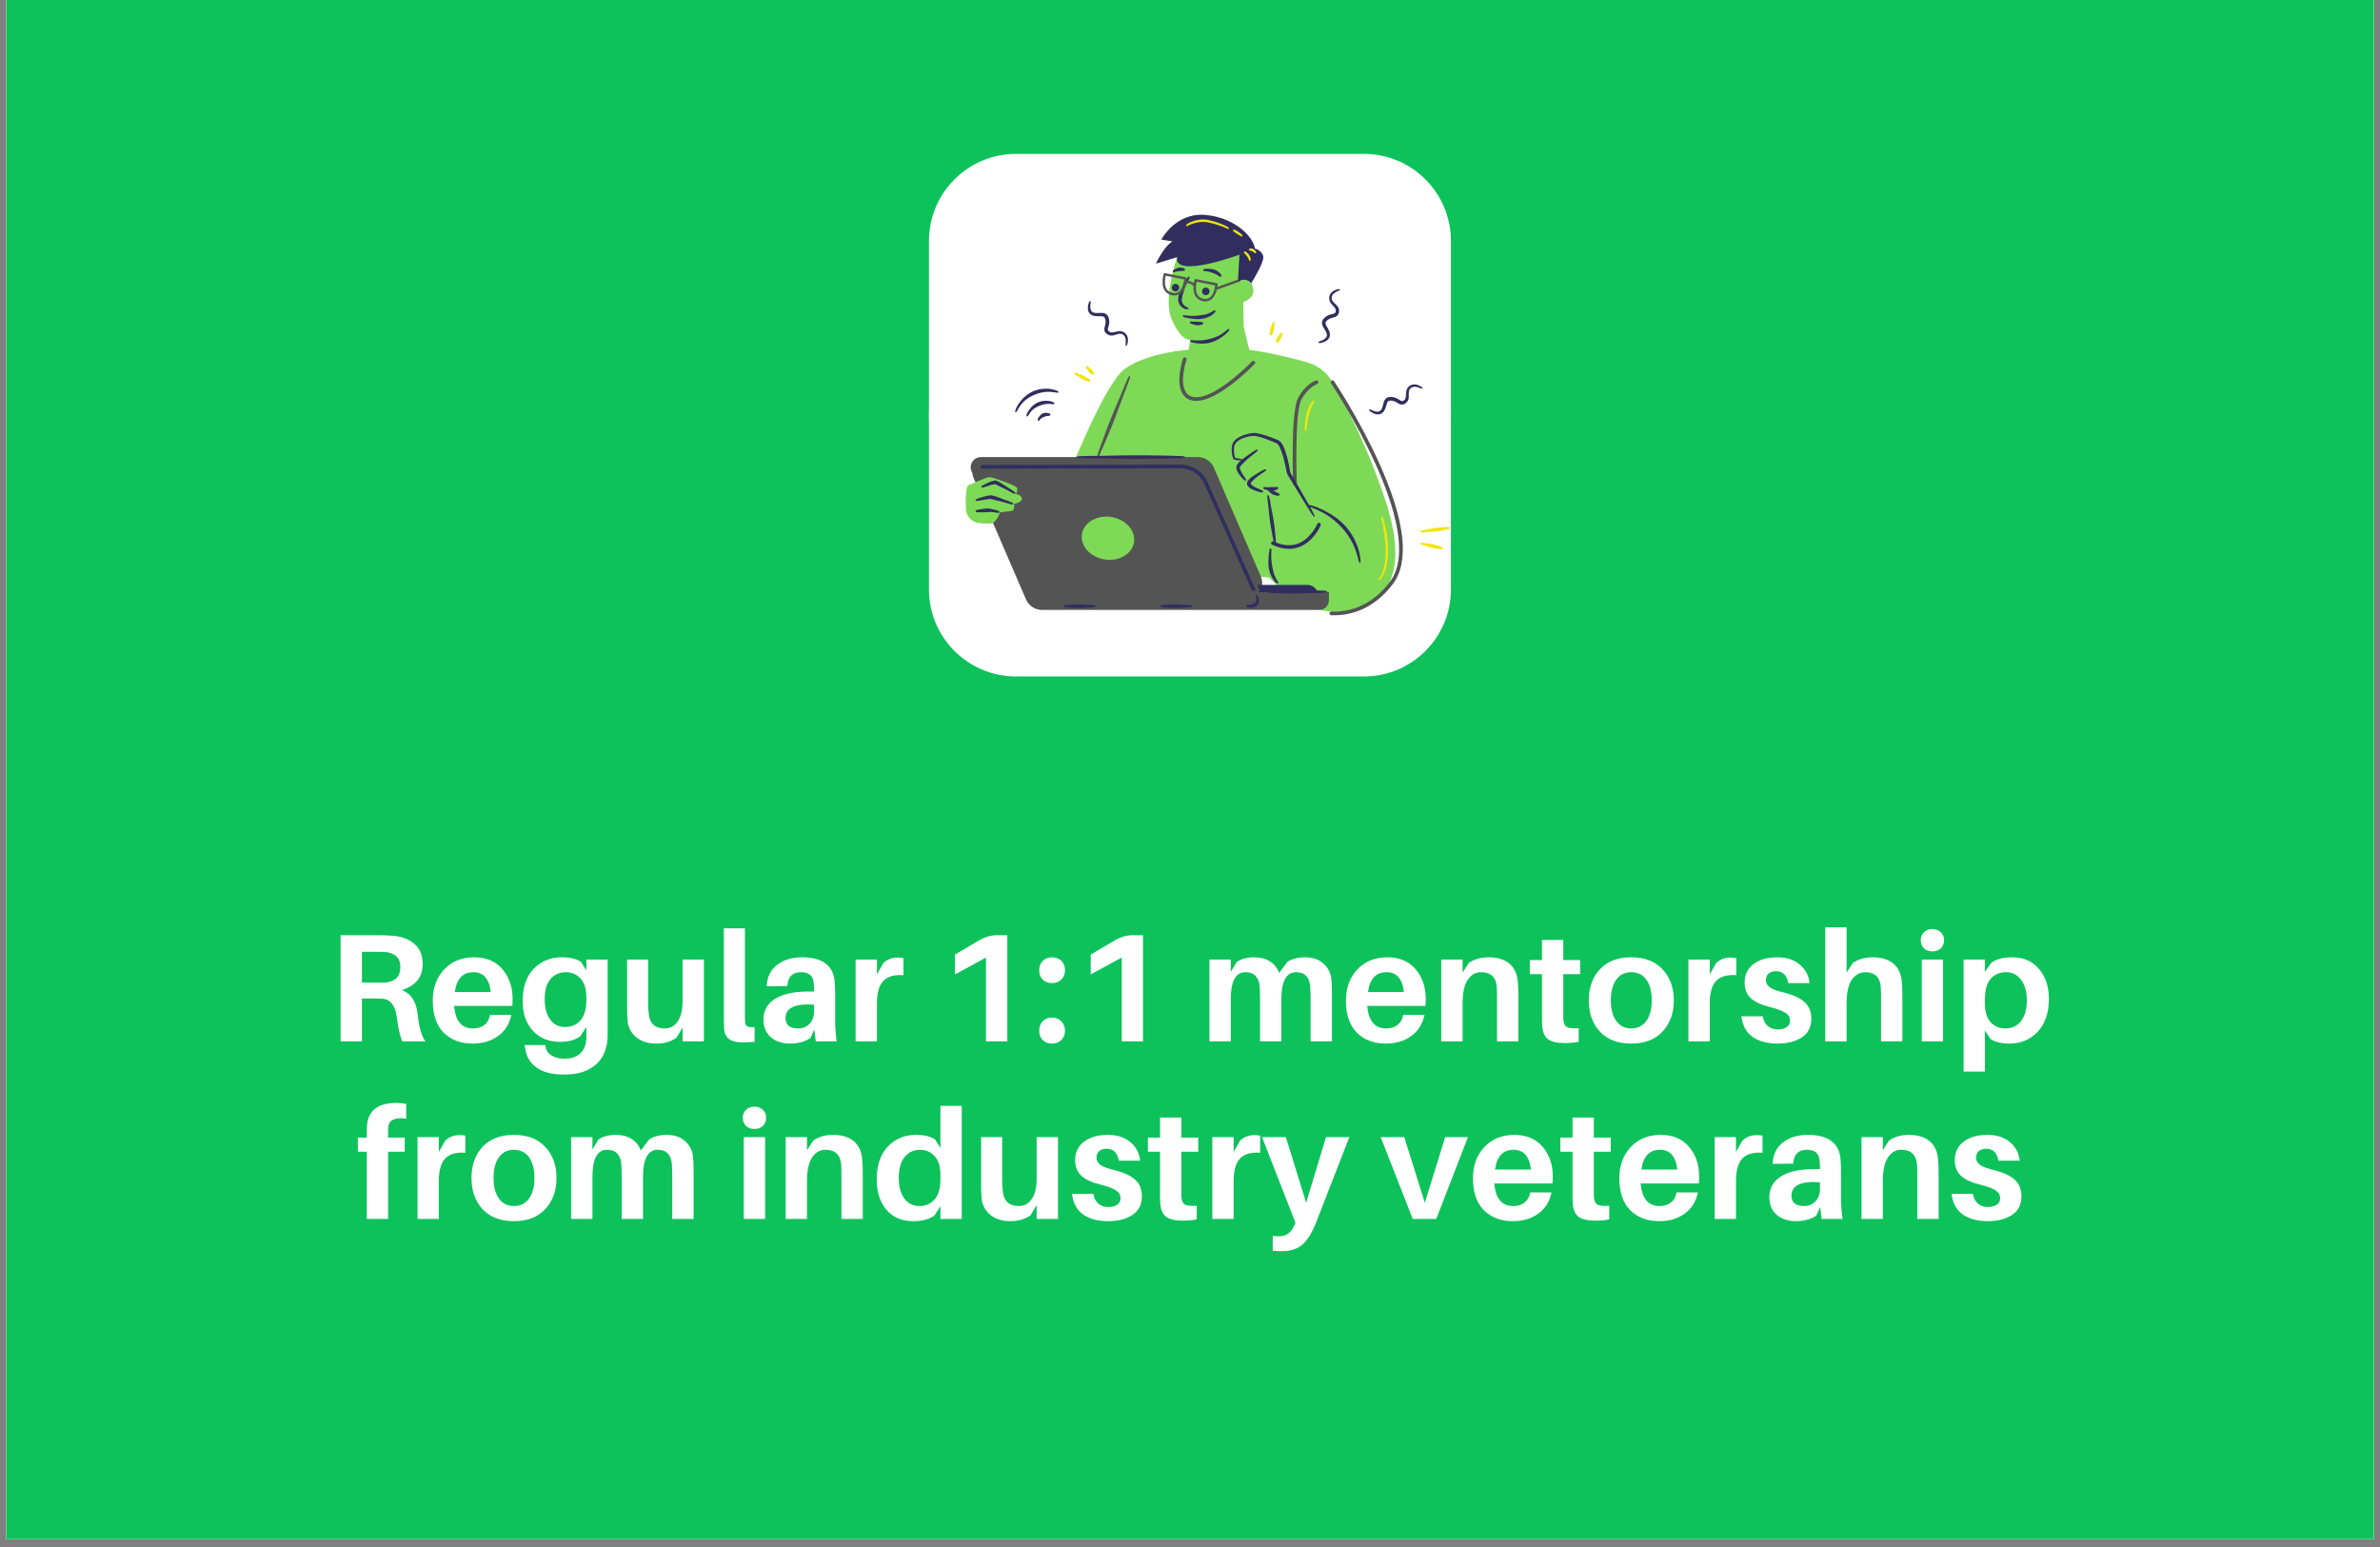 <?xml version="1.0" encoding="UTF-8"?><svg xmlns="http://www.w3.org/2000/svg" xmlns:xlink="http://www.w3.org/1999/xlink" contentScriptType="text/ecmascript" width="150" zoomAndPan="magnify" contentStyleType="text/css" viewBox="0 0 150 97.5" height="97.5" preserveAspectRatio="xMidYMid meet" version="1.0"><rect x="0" y="0" width="150" height="97.5" fill="#808080" stroke="none"/><defs><g><g id="glyph-0-0"/><g id="glyph-0-1"><path d="M 5.719 -1.688 C 5.801 -0.895 5.961 -0.332 6.203 0 L 4.734 0 C 4.578 -0.445 4.469 -0.945 4.406 -1.5 C 4.312 -2.25 4.008 -2.645 3.5 -2.688 C 3.375 -2.695 3.203 -2.703 2.984 -2.703 L 2.203 -2.703 L 2.203 0 L 0.859 0 L 0.859 -6.688 L 3.312 -6.688 C 3.676 -6.688 4 -6.672 4.281 -6.641 C 4.812 -6.578 5.234 -6.398 5.547 -6.109 C 5.867 -5.828 6.031 -5.414 6.031 -4.875 C 6.031 -4.445 5.914 -4.098 5.688 -3.828 C 5.457 -3.555 5.133 -3.359 4.719 -3.234 C 5.301 -3.016 5.633 -2.5 5.719 -1.688 Z M 2.203 -3.703 L 3.125 -3.703 C 3.383 -3.703 3.566 -3.703 3.672 -3.703 C 4.305 -3.766 4.625 -4.086 4.625 -4.672 C 4.625 -4.973 4.547 -5.195 4.391 -5.344 C 4.242 -5.488 4.031 -5.582 3.75 -5.625 C 3.594 -5.633 3.406 -5.641 3.188 -5.641 L 2.203 -5.641 Z M 2.203 -3.703 "/></g><g id="glyph-0-2"><path d="M 5.297 -2.688 C 5.297 -2.5 5.289 -2.348 5.281 -2.234 L 1.609 -2.234 C 1.691 -1.285 2.086 -0.812 2.797 -0.812 C 3.086 -0.812 3.328 -0.883 3.516 -1.031 C 3.711 -1.188 3.832 -1.398 3.875 -1.672 L 5.219 -1.672 C 5.094 -1.086 4.812 -0.641 4.375 -0.328 C 3.938 -0.016 3.406 0.141 2.781 0.141 C 2.031 0.141 1.422 -0.086 0.953 -0.547 C 0.492 -1.016 0.266 -1.688 0.266 -2.562 C 0.266 -3.363 0.504 -4.02 0.984 -4.531 C 1.461 -5.039 2.094 -5.297 2.875 -5.297 C 3.633 -5.297 4.227 -5.047 4.656 -4.547 C 5.082 -4.047 5.297 -3.426 5.297 -2.688 Z M 2.828 -4.359 C 2.16 -4.359 1.77 -3.941 1.656 -3.109 L 3.922 -3.109 C 3.828 -3.941 3.461 -4.359 2.828 -4.359 Z M 2.828 -4.359 "/></g><g id="glyph-0-3"><path d="M 5.625 -5.156 L 5.625 -1.297 C 5.625 -0.816 5.625 -0.484 5.625 -0.297 C 5.594 0.492 5.336 1.086 4.859 1.484 C 4.379 1.891 3.719 2.094 2.875 2.094 C 2.125 2.094 1.539 1.941 1.125 1.641 C 0.707 1.336 0.469 0.898 0.406 0.328 L 0.391 0.234 L 1.703 0.234 L 1.703 0.312 C 1.734 0.551 1.852 0.738 2.062 0.875 C 2.281 1.02 2.562 1.094 2.906 1.094 C 3.32 1.094 3.645 0.988 3.875 0.781 C 4.113 0.57 4.25 0.266 4.281 -0.141 C 4.281 -0.273 4.281 -0.488 4.281 -0.781 L 4.281 -0.906 L 3.906 -0.328 C 3.594 -0.086 3.164 0.031 2.625 0.031 C 1.906 0.031 1.332 -0.203 0.906 -0.672 C 0.477 -1.141 0.266 -1.754 0.266 -2.516 C 0.266 -3.41 0.5 -4.098 0.969 -4.578 C 1.438 -5.055 2.023 -5.297 2.734 -5.297 C 3.266 -5.297 3.672 -5.195 3.953 -5 L 4.281 -4.469 L 4.281 -5.156 Z M 2 -1.375 C 2.227 -1.062 2.539 -0.906 2.938 -0.906 C 3.344 -0.906 3.664 -1.039 3.906 -1.312 C 4.156 -1.594 4.281 -2.031 4.281 -2.625 L 4.281 -2.781 C 4.281 -3.312 4.156 -3.707 3.906 -3.969 C 3.656 -4.227 3.352 -4.359 3 -4.359 C 2.594 -4.359 2.266 -4.211 2.016 -3.922 C 1.773 -3.641 1.656 -3.211 1.656 -2.641 C 1.656 -2.109 1.77 -1.688 2 -1.375 Z M 2 -1.375 "/></g><g id="glyph-0-4"><path d="M 5.375 -5.156 L 5.375 0 L 4.031 0 L 4.031 -0.875 L 3.641 -0.219 C 3.285 0.02 2.867 0.141 2.391 0.141 C 1.879 0.141 1.461 0.016 1.141 -0.234 C 0.828 -0.484 0.641 -0.797 0.578 -1.172 C 0.547 -1.391 0.531 -1.703 0.531 -2.109 L 0.531 -5.156 L 1.859 -5.156 L 1.859 -2.391 C 1.859 -2.148 1.875 -1.914 1.906 -1.688 C 1.977 -1.102 2.312 -0.812 2.906 -0.812 C 3.25 -0.812 3.52 -0.957 3.719 -1.25 C 3.926 -1.539 4.031 -1.969 4.031 -2.531 L 4.031 -5.156 Z M 5.375 -5.156 "/></g><g id="glyph-0-5"><path d="M 1.906 -7.125 L 1.906 -1.688 C 1.906 -1.457 1.91 -1.301 1.922 -1.219 C 1.93 -1.082 1.977 -0.988 2.062 -0.938 C 2.145 -0.895 2.297 -0.879 2.516 -0.891 L 2.516 0.031 C 2.285 0.051 2.016 0.062 1.703 0.062 C 0.984 0.062 0.613 -0.238 0.594 -0.844 C 0.582 -1 0.578 -1.27 0.578 -1.656 L 0.578 -7.125 Z M 1.906 -7.125 "/></g><g id="glyph-0-6"><path d="M 3.609 0 L 3.516 -0.75 L 3.266 -0.203 C 2.922 0.023 2.492 0.141 1.984 0.141 C 1.504 0.141 1.102 0.008 0.781 -0.25 C 0.469 -0.52 0.312 -0.895 0.312 -1.375 C 0.312 -1.938 0.551 -2.367 1.031 -2.672 C 1.52 -2.984 2.227 -3.141 3.156 -3.141 L 3.5 -3.141 L 3.5 -3.25 C 3.5 -3.457 3.488 -3.617 3.469 -3.734 C 3.426 -4.148 3.16 -4.359 2.672 -4.359 C 2.141 -4.359 1.852 -4.066 1.812 -3.484 L 0.516 -3.469 C 0.535 -4.039 0.75 -4.488 1.156 -4.812 C 1.57 -5.133 2.098 -5.297 2.734 -5.297 C 4.016 -5.297 4.703 -4.789 4.797 -3.781 C 4.816 -3.531 4.828 -3.266 4.828 -2.984 L 4.828 -1.312 C 4.828 -0.914 4.859 -0.477 4.922 0 Z M 2.5 -0.812 C 2.781 -0.812 3.016 -0.906 3.203 -1.094 C 3.398 -1.289 3.5 -1.562 3.5 -1.906 L 3.5 -2.312 C 2.301 -2.395 1.703 -2.113 1.703 -1.469 C 1.703 -1.031 1.969 -0.812 2.5 -0.812 Z M 2.5 -0.812 "/></g><g id="glyph-0-7"><path d="M 3.234 -5.281 C 3.391 -5.281 3.52 -5.27 3.625 -5.25 L 3.625 -4.172 C 3.051 -4.211 2.629 -4.094 2.359 -3.812 C 2.086 -3.531 1.953 -3.051 1.953 -2.375 L 1.953 0 L 0.609 0 L 0.609 -5.156 L 1.953 -5.156 L 1.953 -4.219 L 2.359 -4.938 C 2.609 -5.164 2.898 -5.281 3.234 -5.281 Z M 3.234 -5.281 "/></g><g id="glyph-0-8"/><g id="glyph-0-9"><path d="M 4.484 -6.688 L 4.484 0 L 3.141 0 L 3.141 -5.281 L 1.188 -4.219 L 1.188 -5.469 L 2.75 -6.391 C 3.102 -6.586 3.461 -6.688 3.828 -6.688 Z M 4.484 -6.688 "/></g><g id="glyph-0-10"><path d="M 1.188 -5.297 C 1.426 -5.297 1.617 -5.223 1.766 -5.078 C 1.922 -4.93 2 -4.734 2 -4.484 C 2 -4.242 1.922 -4.047 1.766 -3.891 C 1.617 -3.742 1.426 -3.672 1.188 -3.672 C 0.945 -3.672 0.75 -3.742 0.594 -3.891 C 0.445 -4.047 0.375 -4.242 0.375 -4.484 C 0.375 -4.723 0.445 -4.914 0.594 -5.062 C 0.75 -5.219 0.945 -5.297 1.188 -5.297 Z M 0.594 -1.266 C 0.75 -1.422 0.945 -1.5 1.188 -1.5 C 1.426 -1.5 1.617 -1.422 1.766 -1.266 C 1.922 -1.109 2 -0.91 2 -0.672 C 2 -0.43 1.922 -0.234 1.766 -0.078 C 1.617 0.066 1.426 0.141 1.188 0.141 C 0.945 0.141 0.75 0.066 0.594 -0.078 C 0.445 -0.234 0.375 -0.43 0.375 -0.672 C 0.375 -0.91 0.445 -1.109 0.594 -1.266 Z M 0.594 -1.266 "/></g><g id="glyph-0-11"><path d="M 8.281 -4.016 C 8.312 -3.797 8.328 -3.484 8.328 -3.078 L 8.328 0 L 6.984 0 L 6.984 -2.688 C 6.984 -3.02 6.973 -3.301 6.953 -3.531 C 6.879 -4.082 6.586 -4.359 6.078 -4.359 C 5.453 -4.359 5.141 -3.789 5.141 -2.656 L 5.141 0 L 3.797 0 L 3.797 -2.688 C 3.797 -3.02 3.785 -3.301 3.766 -3.531 C 3.691 -4.082 3.395 -4.359 2.875 -4.359 C 2.258 -4.359 1.953 -3.789 1.953 -2.656 L 1.953 0 L 0.609 0 L 0.609 -5.156 L 1.953 -5.156 L 1.953 -4.375 L 2.328 -5 C 2.609 -5.195 2.973 -5.297 3.422 -5.297 C 3.828 -5.297 4.164 -5.207 4.438 -5.031 C 4.707 -4.852 4.895 -4.613 5 -4.312 L 5.516 -5 C 5.797 -5.195 6.164 -5.297 6.625 -5.297 C 7.094 -5.297 7.469 -5.176 7.75 -4.938 C 8.039 -4.695 8.219 -4.391 8.281 -4.016 Z M 8.281 -4.016 "/></g><g id="glyph-0-12"><path d="M 5.422 -3.859 C 5.453 -3.617 5.469 -3.301 5.469 -2.906 L 5.469 0 L 4.125 0 L 4.125 -2.734 C 4.125 -3.035 4.117 -3.27 4.109 -3.438 C 4.055 -4.051 3.723 -4.359 3.109 -4.359 C 2.766 -4.359 2.484 -4.191 2.266 -3.859 C 2.055 -3.535 1.953 -3.035 1.953 -2.359 L 1.953 0 L 0.609 0 L 0.609 -5.156 L 1.953 -5.156 L 1.953 -4.328 L 2.344 -4.938 C 2.688 -5.176 3.102 -5.297 3.594 -5.297 C 4.133 -5.297 4.562 -5.172 4.875 -4.922 C 5.188 -4.672 5.367 -4.316 5.422 -3.859 Z M 5.422 -3.859 "/></g><g id="glyph-0-13"><path d="M 2.219 -4.234 L 2.219 -1.859 C 2.219 -1.641 2.219 -1.484 2.219 -1.391 C 2.238 -1.141 2.312 -0.977 2.438 -0.906 C 2.57 -0.832 2.82 -0.805 3.188 -0.828 L 3.188 0.031 C 2.914 0.082 2.625 0.109 2.312 0.109 C 1.82 0.109 1.469 0.023 1.25 -0.141 C 1.039 -0.305 0.922 -0.578 0.891 -0.953 C 0.879 -1.109 0.875 -1.359 0.875 -1.703 L 0.875 -4.234 L 0.109 -4.234 L 0.109 -5.125 L 0.875 -5.125 L 0.875 -6.391 L 2.219 -6.391 L 2.219 -5.125 L 3.281 -5.125 L 3.281 -4.234 Z M 2.219 -4.234 "/></g><g id="glyph-0-14"><path d="M 0.969 -4.547 C 1.438 -5.047 2.094 -5.297 2.938 -5.297 C 3.781 -5.297 4.438 -5.047 4.906 -4.547 C 5.383 -4.047 5.625 -3.391 5.625 -2.578 C 5.625 -1.773 5.383 -1.117 4.906 -0.609 C 4.438 -0.109 3.781 0.141 2.938 0.141 C 2.094 0.141 1.438 -0.109 0.969 -0.609 C 0.5 -1.117 0.266 -1.773 0.266 -2.578 C 0.266 -3.391 0.5 -4.047 0.969 -4.547 Z M 2 -1.281 C 2.227 -0.969 2.539 -0.812 2.938 -0.812 C 3.344 -0.812 3.66 -0.969 3.891 -1.281 C 4.117 -1.594 4.234 -2.023 4.234 -2.578 C 4.234 -3.141 4.117 -3.578 3.891 -3.891 C 3.66 -4.203 3.344 -4.359 2.938 -4.359 C 2.539 -4.359 2.227 -4.203 2 -3.891 C 1.77 -3.578 1.656 -3.141 1.656 -2.578 C 1.656 -2.023 1.77 -1.594 2 -1.281 Z M 2 -1.281 "/></g><g id="glyph-0-15"><path d="M 2.453 -5.297 C 3.047 -5.297 3.52 -5.145 3.875 -4.844 C 4.238 -4.551 4.445 -4.16 4.5 -3.672 L 3.156 -3.672 C 3.07 -4.172 2.812 -4.422 2.375 -4.422 C 2.176 -4.422 2.02 -4.367 1.906 -4.266 C 1.801 -4.16 1.75 -4.023 1.75 -3.859 C 1.75 -3.672 1.836 -3.516 2.016 -3.391 C 2.191 -3.273 2.5 -3.164 2.938 -3.062 C 3.5 -2.914 3.914 -2.719 4.188 -2.469 C 4.469 -2.219 4.609 -1.863 4.609 -1.406 C 4.609 -0.906 4.41 -0.52 4.016 -0.25 C 3.617 0.008 3.109 0.141 2.484 0.141 C 1.836 0.141 1.312 0 0.906 -0.281 C 0.508 -0.57 0.273 -1.004 0.203 -1.578 L 1.547 -1.578 C 1.598 -1.305 1.707 -1.098 1.875 -0.953 C 2.051 -0.816 2.258 -0.75 2.5 -0.75 C 2.727 -0.75 2.91 -0.797 3.047 -0.891 C 3.191 -0.984 3.266 -1.125 3.266 -1.312 C 3.266 -1.508 3.172 -1.672 2.984 -1.797 C 2.797 -1.922 2.477 -2.039 2.031 -2.156 C 1.5 -2.281 1.094 -2.461 0.812 -2.703 C 0.539 -2.953 0.406 -3.285 0.406 -3.703 C 0.406 -4.191 0.586 -4.578 0.953 -4.859 C 1.328 -5.148 1.828 -5.297 2.453 -5.297 Z M 2.453 -5.297 "/></g><g id="glyph-0-16"><path d="M 5.422 -3.859 C 5.453 -3.617 5.469 -3.301 5.469 -2.906 L 5.469 0 L 4.125 0 L 4.125 -2.734 C 4.125 -3.035 4.117 -3.27 4.109 -3.438 C 4.055 -4.051 3.723 -4.359 3.109 -4.359 C 2.766 -4.348 2.484 -4.18 2.266 -3.859 C 2.055 -3.535 1.953 -3.035 1.953 -2.359 L 1.953 0 L 0.609 0 L 0.609 -7.188 L 1.953 -7.188 L 1.953 -4.328 L 2.344 -4.938 C 2.688 -5.176 3.102 -5.297 3.594 -5.297 C 4.133 -5.297 4.562 -5.172 4.875 -4.922 C 5.188 -4.672 5.367 -4.316 5.422 -3.859 Z M 5.422 -3.859 "/></g><g id="glyph-0-17"><path d="M 0.75 -6.875 C 0.883 -7.008 1.062 -7.078 1.281 -7.078 C 1.5 -7.078 1.676 -7.008 1.812 -6.875 C 1.945 -6.75 2.016 -6.582 2.016 -6.375 C 2.016 -6.164 1.945 -5.992 1.812 -5.859 C 1.676 -5.734 1.5 -5.672 1.281 -5.672 C 1.062 -5.672 0.883 -5.734 0.75 -5.859 C 0.613 -5.992 0.547 -6.164 0.547 -6.375 C 0.547 -6.582 0.613 -6.75 0.75 -6.875 Z M 1.953 0 L 0.609 0 L 0.609 -5.156 L 1.953 -5.156 Z M 1.953 0 "/></g><g id="glyph-0-18"><path d="M 3.672 -5.297 C 4.391 -5.297 4.953 -5.051 5.359 -4.562 C 5.773 -4.082 5.984 -3.453 5.984 -2.672 C 5.984 -1.785 5.742 -1.094 5.266 -0.594 C 4.797 -0.102 4.207 0.141 3.5 0.141 C 2.969 0.141 2.566 0.039 2.297 -0.156 L 1.953 -0.688 L 1.953 1.906 L 0.609 1.906 L 0.609 -5.156 L 1.953 -5.156 L 1.953 -4.375 L 2.344 -4.938 C 2.633 -5.176 3.078 -5.297 3.672 -5.297 Z M 3.234 -0.812 C 3.641 -0.812 3.969 -0.961 4.219 -1.266 C 4.469 -1.578 4.594 -2.02 4.594 -2.594 C 4.594 -3.125 4.473 -3.551 4.234 -3.875 C 3.992 -4.195 3.68 -4.359 3.297 -4.359 C 2.891 -4.359 2.562 -4.219 2.312 -3.938 C 2.07 -3.664 1.953 -3.234 1.953 -2.641 L 1.953 -2.391 C 1.953 -1.848 2.078 -1.445 2.328 -1.188 C 2.578 -0.938 2.879 -0.812 3.234 -0.812 Z M 3.234 -0.812 "/></g><g id="glyph-0-19"><path d="M 2.109 -5.828 C 2.098 -5.734 2.094 -5.582 2.094 -5.375 L 2.094 -5.125 L 3.141 -5.125 L 3.141 -4.234 L 2.094 -4.234 L 2.094 0 L 0.75 0 L 0.75 -4.234 L 0.188 -4.234 L 0.188 -5.125 L 0.75 -5.125 L 0.75 -5.344 C 0.75 -5.613 0.754 -5.805 0.766 -5.922 C 0.848 -6.848 1.473 -7.312 2.641 -7.312 C 2.836 -7.312 3.035 -7.289 3.234 -7.25 L 3.234 -6.312 C 2.91 -6.375 2.645 -6.359 2.438 -6.266 C 2.238 -6.18 2.129 -6.035 2.109 -5.828 Z M 2.109 -5.828 "/></g><g id="glyph-0-20"><path d="M 5.625 -7.125 L 5.625 0 L 4.281 0 L 4.281 -0.797 L 3.906 -0.219 C 3.594 0.02 3.145 0.141 2.562 0.141 C 1.852 0.141 1.289 -0.098 0.875 -0.578 C 0.469 -1.066 0.266 -1.703 0.266 -2.484 C 0.266 -3.379 0.5 -4.07 0.969 -4.562 C 1.438 -5.051 2.023 -5.297 2.734 -5.297 C 3.266 -5.297 3.672 -5.195 3.953 -5 L 4.281 -4.469 L 4.281 -7.125 Z M 2.953 -0.812 C 3.348 -0.812 3.664 -0.945 3.906 -1.219 C 4.156 -1.488 4.281 -1.922 4.281 -2.516 L 4.281 -2.781 C 4.281 -3.312 4.156 -3.707 3.906 -3.969 C 3.656 -4.227 3.352 -4.359 3 -4.359 C 2.594 -4.359 2.266 -4.203 2.016 -3.891 C 1.773 -3.586 1.656 -3.148 1.656 -2.578 C 1.656 -2.047 1.77 -1.617 2 -1.297 C 2.238 -0.973 2.555 -0.812 2.953 -0.812 Z M 2.953 -0.812 "/></g><g id="glyph-0-21"><path d="M 5.5 -5.156 L 3.422 0.188 C 3.148 0.883 2.852 1.363 2.531 1.625 C 2.219 1.895 1.797 2.031 1.266 2.031 C 1.047 2.031 0.848 2.02 0.672 2 L 0.672 1.078 C 0.766 1.086 0.895 1.094 1.062 1.094 C 1.52 1.094 1.844 0.863 2.031 0.406 L 2.109 0.25 L 0 -5.156 L 1.5 -5.156 L 2.781 -1.016 L 4.031 -5.156 Z M 5.5 -5.156 "/></g><g id="glyph-0-22"><path d="M 5.5 -5.156 L 3.5 0 L 2.016 0 L 0 -5.156 L 1.484 -5.156 L 2.781 -1.016 L 4.062 -5.156 Z M 5.5 -5.156 "/></g></g><clipPath id="clip-0"><path d="M 0.383 0 L 149.617 0 L 149.617 97.004 L 0.383 97.004 Z M 0.383 0 " clip-rule="nonzero"/></clipPath><clipPath id="clip-1"><path d="M 58.539 9.699 L 91.453 9.699 L 91.453 31.645 L 58.539 31.645 Z M 58.539 9.699 " clip-rule="nonzero"/></clipPath><clipPath id="clip-2"><path d="M 58.539 20.688 L 91.453 20.688 L 91.453 42.633 L 58.539 42.633 Z M 58.539 20.688 " clip-rule="nonzero"/></clipPath><clipPath id="clip-3"><path d="M 60.824 15 L 88 15 L 88 38.777 L 60.824 38.777 Z M 60.824 15 " clip-rule="nonzero"/></clipPath><clipPath id="clip-4"><path d="M 61.172 17.191 L 88.461 17.191 L 88.461 38.777 L 61.172 38.777 Z M 61.172 17.191 " clip-rule="nonzero"/></clipPath><clipPath id="clip-5"><path d="M 61 13.406 L 90 13.406 L 90 38.777 L 61 38.777 Z M 61 13.406 " clip-rule="nonzero"/></clipPath><clipPath id="clip-6"><path d="M 67.656 13.777 L 91.387 13.777 L 91.387 36.629 L 67.656 36.629 Z M 67.656 13.777 " clip-rule="nonzero"/></clipPath></defs><g clip-path="url(#clip-0)"><path fill="rgb(100%, 100%, 100%)" d="M 0.383 0 L 149.617 0 L 149.617 104.465 L 0.383 104.465 Z M 0.383 0 " fill-opacity="1" fill-rule="nonzero"/><path fill="rgb(100%, 100%, 100%)" d="M 0.383 0 L 149.617 0 L 149.617 97.004 L 0.383 97.004 Z M 0.383 0 " fill-opacity="1" fill-rule="nonzero"/><path fill="rgb(5.099%, 76.079%, 35.689%)" d="M 0.383 0 L 149.617 0 L 149.617 97.004 L 0.383 97.004 Z M 0.383 0 " fill-opacity="1" fill-rule="nonzero"/></g><g clip-path="url(#clip-1)"><path fill="rgb(100%, 100%, 100%)" d="M 91.445 26.16 C 91.445 29.188 88.988 31.645 85.961 31.645 L 64.031 31.645 C 61.004 31.645 58.547 29.188 58.547 26.16 L 58.547 15.188 C 58.547 12.156 61.004 9.699 64.031 9.699 L 85.961 9.699 C 88.988 9.699 91.445 12.156 91.445 15.188 Z M 91.445 26.16 " fill-opacity="1" fill-rule="nonzero"/></g><g clip-path="url(#clip-2)"><path fill="rgb(100%, 100%, 100%)" d="M 91.445 37.148 C 91.445 40.18 88.988 42.633 85.961 42.633 L 64.031 42.633 C 61.004 42.633 58.547 40.18 58.547 37.148 L 58.547 26.176 C 58.547 23.145 61.004 20.688 64.031 20.688 L 85.961 20.688 C 88.988 20.688 91.445 23.145 91.445 26.176 Z M 91.445 37.148 " fill-opacity="1" fill-rule="nonzero"/></g><g fill="rgb(100%, 100%, 100%)" fill-opacity="1"><use x="20.607" y="65.631" xmlns:xlink="http://www.w3.org/1999/xlink" xlink:href="#glyph-0-1" xlink:type="simple" xlink:actuate="onLoad" xlink:show="embed"/></g><g fill="rgb(100%, 100%, 100%)" fill-opacity="1"><use x="27.009" y="65.631" xmlns:xlink="http://www.w3.org/1999/xlink" xlink:href="#glyph-0-2" xlink:type="simple" xlink:actuate="onLoad" xlink:show="embed"/></g><g fill="rgb(100%, 100%, 100%)" fill-opacity="1"><use x="32.674" y="65.631" xmlns:xlink="http://www.w3.org/1999/xlink" xlink:href="#glyph-0-3" xlink:type="simple" xlink:actuate="onLoad" xlink:show="embed"/></g><g fill="rgb(100%, 100%, 100%)" fill-opacity="1"><use x="38.989" y="65.631" xmlns:xlink="http://www.w3.org/1999/xlink" xlink:href="#glyph-0-4" xlink:type="simple" xlink:actuate="onLoad" xlink:show="embed"/></g><g fill="rgb(100%, 100%, 100%)" fill-opacity="1"><use x="45.042" y="65.631" xmlns:xlink="http://www.w3.org/1999/xlink" xlink:href="#glyph-0-5" xlink:type="simple" xlink:actuate="onLoad" xlink:show="embed"/></g><g fill="rgb(100%, 100%, 100%)" fill-opacity="1"><use x="47.807" y="65.631" xmlns:xlink="http://www.w3.org/1999/xlink" xlink:href="#glyph-0-6" xlink:type="simple" xlink:actuate="onLoad" xlink:show="embed"/></g><g fill="rgb(100%, 100%, 100%)" fill-opacity="1"><use x="53.316" y="65.631" xmlns:xlink="http://www.w3.org/1999/xlink" xlink:href="#glyph-0-7" xlink:type="simple" xlink:actuate="onLoad" xlink:show="embed"/></g><g fill="rgb(100%, 100%, 100%)" fill-opacity="1"><use x="57.061" y="65.631" xmlns:xlink="http://www.w3.org/1999/xlink" xlink:href="#glyph-0-8" xlink:type="simple" xlink:actuate="onLoad" xlink:show="embed"/></g><g fill="rgb(100%, 100%, 100%)" fill-opacity="1"><use x="59.001" y="65.631" xmlns:xlink="http://www.w3.org/1999/xlink" xlink:href="#glyph-0-9" xlink:type="simple" xlink:actuate="onLoad" xlink:show="embed"/></g><g fill="rgb(100%, 100%, 100%)" fill-opacity="1"><use x="65.121" y="65.631" xmlns:xlink="http://www.w3.org/1999/xlink" xlink:href="#glyph-0-10" xlink:type="simple" xlink:actuate="onLoad" xlink:show="embed"/></g><g fill="rgb(100%, 100%, 100%)" fill-opacity="1"><use x="67.556" y="65.631" xmlns:xlink="http://www.w3.org/1999/xlink" xlink:href="#glyph-0-9" xlink:type="simple" xlink:actuate="onLoad" xlink:show="embed"/></g><g fill="rgb(100%, 100%, 100%)" fill-opacity="1"><use x="73.677" y="65.631" xmlns:xlink="http://www.w3.org/1999/xlink" xlink:href="#glyph-0-8" xlink:type="simple" xlink:actuate="onLoad" xlink:show="embed"/></g><g fill="rgb(100%, 100%, 100%)" fill-opacity="1"><use x="75.617" y="65.631" xmlns:xlink="http://www.w3.org/1999/xlink" xlink:href="#glyph-0-11" xlink:type="simple" xlink:actuate="onLoad" xlink:show="embed"/></g><g fill="rgb(100%, 100%, 100%)" fill-opacity="1"><use x="84.561" y="65.631" xmlns:xlink="http://www.w3.org/1999/xlink" xlink:href="#glyph-0-2" xlink:type="simple" xlink:actuate="onLoad" xlink:show="embed"/></g><g fill="rgb(100%, 100%, 100%)" fill-opacity="1"><use x="90.226" y="65.631" xmlns:xlink="http://www.w3.org/1999/xlink" xlink:href="#glyph-0-12" xlink:type="simple" xlink:actuate="onLoad" xlink:show="embed"/></g><g fill="rgb(100%, 100%, 100%)" fill-opacity="1"><use x="96.308" y="65.631" xmlns:xlink="http://www.w3.org/1999/xlink" xlink:href="#glyph-0-13" xlink:type="simple" xlink:actuate="onLoad" xlink:show="embed"/></g><g fill="rgb(100%, 100%, 100%)" fill-opacity="1"><use x="99.868" y="65.631" xmlns:xlink="http://www.w3.org/1999/xlink" xlink:href="#glyph-0-14" xlink:type="simple" xlink:actuate="onLoad" xlink:show="embed"/></g><g fill="rgb(100%, 100%, 100%)" fill-opacity="1"><use x="105.804" y="65.631" xmlns:xlink="http://www.w3.org/1999/xlink" xlink:href="#glyph-0-7" xlink:type="simple" xlink:actuate="onLoad" xlink:show="embed"/></g><g fill="rgb(100%, 100%, 100%)" fill-opacity="1"><use x="109.549" y="65.631" xmlns:xlink="http://www.w3.org/1999/xlink" xlink:href="#glyph-0-15" xlink:type="simple" xlink:actuate="onLoad" xlink:show="embed"/></g><g fill="rgb(100%, 100%, 100%)" fill-opacity="1"><use x="114.428" y="65.631" xmlns:xlink="http://www.w3.org/1999/xlink" xlink:href="#glyph-0-16" xlink:type="simple" xlink:actuate="onLoad" xlink:show="embed"/></g><g fill="rgb(100%, 100%, 100%)" fill-opacity="1"><use x="120.51" y="65.631" xmlns:xlink="http://www.w3.org/1999/xlink" xlink:href="#glyph-0-17" xlink:type="simple" xlink:actuate="onLoad" xlink:show="embed"/></g><g fill="rgb(100%, 100%, 100%)" fill-opacity="1"><use x="123.148" y="65.631" xmlns:xlink="http://www.w3.org/1999/xlink" xlink:href="#glyph-0-18" xlink:type="simple" xlink:actuate="onLoad" xlink:show="embed"/></g><g fill="rgb(100%, 100%, 100%)" fill-opacity="1"><use x="22.367" y="76.823" xmlns:xlink="http://www.w3.org/1999/xlink" xlink:href="#glyph-0-19" xlink:type="simple" xlink:actuate="onLoad" xlink:show="embed"/></g><g fill="rgb(100%, 100%, 100%)" fill-opacity="1"><use x="25.704" y="76.823" xmlns:xlink="http://www.w3.org/1999/xlink" xlink:href="#glyph-0-7" xlink:type="simple" xlink:actuate="onLoad" xlink:show="embed"/></g><g fill="rgb(100%, 100%, 100%)" fill-opacity="1"><use x="29.449" y="76.823" xmlns:xlink="http://www.w3.org/1999/xlink" xlink:href="#glyph-0-14" xlink:type="simple" xlink:actuate="onLoad" xlink:show="embed"/></g><g fill="rgb(100%, 100%, 100%)" fill-opacity="1"><use x="35.385" y="76.823" xmlns:xlink="http://www.w3.org/1999/xlink" xlink:href="#glyph-0-11" xlink:type="simple" xlink:actuate="onLoad" xlink:show="embed"/></g><g fill="rgb(100%, 100%, 100%)" fill-opacity="1"><use x="44.329" y="76.823" xmlns:xlink="http://www.w3.org/1999/xlink" xlink:href="#glyph-0-8" xlink:type="simple" xlink:actuate="onLoad" xlink:show="embed"/></g><g fill="rgb(100%, 100%, 100%)" fill-opacity="1"><use x="46.269" y="76.823" xmlns:xlink="http://www.w3.org/1999/xlink" xlink:href="#glyph-0-17" xlink:type="simple" xlink:actuate="onLoad" xlink:show="embed"/></g><g fill="rgb(100%, 100%, 100%)" fill-opacity="1"><use x="48.907" y="76.823" xmlns:xlink="http://www.w3.org/1999/xlink" xlink:href="#glyph-0-12" xlink:type="simple" xlink:actuate="onLoad" xlink:show="embed"/></g><g fill="rgb(100%, 100%, 100%)" fill-opacity="1"><use x="54.989" y="76.823" xmlns:xlink="http://www.w3.org/1999/xlink" xlink:href="#glyph-0-20" xlink:type="simple" xlink:actuate="onLoad" xlink:show="embed"/></g><g fill="rgb(100%, 100%, 100%)" fill-opacity="1"><use x="61.304" y="76.823" xmlns:xlink="http://www.w3.org/1999/xlink" xlink:href="#glyph-0-4" xlink:type="simple" xlink:actuate="onLoad" xlink:show="embed"/></g><g fill="rgb(100%, 100%, 100%)" fill-opacity="1"><use x="67.357" y="76.823" xmlns:xlink="http://www.w3.org/1999/xlink" xlink:href="#glyph-0-15" xlink:type="simple" xlink:actuate="onLoad" xlink:show="embed"/></g><g fill="rgb(100%, 100%, 100%)" fill-opacity="1"><use x="72.237" y="76.823" xmlns:xlink="http://www.w3.org/1999/xlink" xlink:href="#glyph-0-13" xlink:type="simple" xlink:actuate="onLoad" xlink:show="embed"/></g><g fill="rgb(100%, 100%, 100%)" fill-opacity="1"><use x="75.797" y="76.823" xmlns:xlink="http://www.w3.org/1999/xlink" xlink:href="#glyph-0-7" xlink:type="simple" xlink:actuate="onLoad" xlink:show="embed"/></g><g fill="rgb(100%, 100%, 100%)" fill-opacity="1"><use x="79.541" y="76.823" xmlns:xlink="http://www.w3.org/1999/xlink" xlink:href="#glyph-0-21" xlink:type="simple" xlink:actuate="onLoad" xlink:show="embed"/></g><g fill="rgb(100%, 100%, 100%)" fill-opacity="1"><use x="85.08" y="76.823" xmlns:xlink="http://www.w3.org/1999/xlink" xlink:href="#glyph-0-8" xlink:type="simple" xlink:actuate="onLoad" xlink:show="embed"/></g><g fill="rgb(100%, 100%, 100%)" fill-opacity="1"><use x="87.02" y="76.823" xmlns:xlink="http://www.w3.org/1999/xlink" xlink:href="#glyph-0-22" xlink:type="simple" xlink:actuate="onLoad" xlink:show="embed"/></g><g fill="rgb(100%, 100%, 100%)" fill-opacity="1"><use x="92.568" y="76.823" xmlns:xlink="http://www.w3.org/1999/xlink" xlink:href="#glyph-0-2" xlink:type="simple" xlink:actuate="onLoad" xlink:show="embed"/></g><g fill="rgb(100%, 100%, 100%)" fill-opacity="1"><use x="98.233" y="76.823" xmlns:xlink="http://www.w3.org/1999/xlink" xlink:href="#glyph-0-13" xlink:type="simple" xlink:actuate="onLoad" xlink:show="embed"/></g><g fill="rgb(100%, 100%, 100%)" fill-opacity="1"><use x="101.793" y="76.823" xmlns:xlink="http://www.w3.org/1999/xlink" xlink:href="#glyph-0-2" xlink:type="simple" xlink:actuate="onLoad" xlink:show="embed"/></g><g fill="rgb(100%, 100%, 100%)" fill-opacity="1"><use x="107.458" y="76.823" xmlns:xlink="http://www.w3.org/1999/xlink" xlink:href="#glyph-0-7" xlink:type="simple" xlink:actuate="onLoad" xlink:show="embed"/></g><g fill="rgb(100%, 100%, 100%)" fill-opacity="1"><use x="111.203" y="76.823" xmlns:xlink="http://www.w3.org/1999/xlink" xlink:href="#glyph-0-6" xlink:type="simple" xlink:actuate="onLoad" xlink:show="embed"/></g><g fill="rgb(100%, 100%, 100%)" fill-opacity="1"><use x="116.712" y="76.823" xmlns:xlink="http://www.w3.org/1999/xlink" xlink:href="#glyph-0-12" xlink:type="simple" xlink:actuate="onLoad" xlink:show="embed"/></g><g fill="rgb(100%, 100%, 100%)" fill-opacity="1"><use x="122.794" y="76.823" xmlns:xlink="http://www.w3.org/1999/xlink" xlink:href="#glyph-0-15" xlink:type="simple" xlink:actuate="onLoad" xlink:show="embed"/></g><g clip-path="url(#clip-3)"><path fill="rgb(49.409%, 85.1%, 34.119%)" d="M 87.379 31.742 C 86.254 28.234 84.785 25.469 83.98 24.086 C 83.621 23.461 83.027 23.008 82.328 22.816 C 81.312 22.543 79.785 22.16 78.738 22.059 L 78.379 20.578 L 78.363 19.043 C 78.363 19.043 79.18 18.785 78.957 18.074 C 78.734 17.363 78.02 17.703 78.02 17.703 L 78.254 16.93 C 78.438 16.316 78.133 15.66 77.547 15.402 C 76.688 15.023 75.406 14.805 74.258 16.008 C 74.258 16.008 73.238 18.754 73.852 20.145 C 74.465 21.535 75.008 21.414 75.008 21.414 L 74.918 22.039 C 74.918 22.039 72.379 22.207 70.926 23.219 C 69.109 24.484 65.359 35.156 65.359 35.156 L 79.984 36.395 C 79.984 36.395 81.914 38.656 84.367 38.566 C 86.816 38.477 89.012 36.828 87.379 31.742 Z M 65.512 31.453 C 65.496 31.633 65.211 32.32 65.148 32.363 C 65.086 32.406 64.25 32.625 64.137 32.664 C 64.023 32.699 62.582 32.953 62.582 32.953 C 62.574 32.961 62.562 32.965 62.555 32.969 C 62.426 33.027 62.055 33.004 61.699 32.961 C 61.242 32.91 60.891 32.535 60.875 32.078 C 60.852 31.449 60.859 30.652 61.039 30.582 C 61.137 30.543 61.301 30.473 61.477 30.395 L 61.934 30.031 C 61.934 30.031 62.832 29.82 62.852 29.82 C 62.871 29.82 64.105 30.129 64.242 30.223 C 64.379 30.316 65.035 30.605 65.082 30.668 C 65.125 30.73 65.531 31.27 65.512 31.453 " fill-opacity="1" fill-rule="nonzero"/></g><g clip-path="url(#clip-4)"><path fill="rgb(32.939%, 32.939%, 32.939%)" d="M 69.176 28.809 C 69.152 28.738 69.164 28.68 69.184 28.625 L 69.238 28.461 C 69.273 28.352 69.312 28.242 69.352 28.137 C 69.426 27.918 69.508 27.703 69.59 27.488 C 69.75 27.055 69.91 26.625 70.086 26.199 C 70.258 25.77 70.445 25.348 70.625 24.926 L 70.887 24.285 C 70.934 24.18 70.977 24.074 71.023 23.969 L 71.094 23.812 C 71.121 23.758 71.152 23.707 71.211 23.672 C 71.23 23.738 71.219 23.797 71.199 23.852 L 71.145 24.016 C 71.105 24.125 71.066 24.23 71.027 24.34 L 70.781 24.984 C 70.621 25.418 70.465 25.852 70.301 26.281 C 70.137 26.711 69.957 27.137 69.781 27.562 C 69.691 27.773 69.602 27.988 69.508 28.199 C 69.465 28.305 69.414 28.406 69.367 28.512 L 69.297 28.672 C 69.273 28.723 69.242 28.773 69.176 28.809 Z M 75.406 25.035 C 76.727 25.039 78.891 22.801 78.91 22.777 C 78.957 22.73 79.031 22.73 79.074 22.773 C 79.121 22.816 79.125 22.891 79.078 22.938 C 78.984 23.035 76.824 25.266 75.398 25.266 C 75.348 25.266 75.297 25.266 75.246 25.258 C 74.934 25.219 74.695 25.078 74.539 24.832 C 74.066 24.09 74.539 22.66 74.559 22.602 C 74.578 22.539 74.645 22.508 74.703 22.527 C 74.766 22.547 74.797 22.613 74.777 22.672 C 74.773 22.688 74.32 24.059 74.734 24.707 C 74.852 24.895 75.031 25 75.273 25.031 C 75.316 25.035 75.359 25.035 75.406 25.035 Z M 87.781 36.812 C 86.566 38.414 85.133 38.777 84.082 38.777 C 84.02 38.777 83.961 38.777 83.902 38.773 C 83.836 38.77 83.785 38.719 83.789 38.652 C 83.793 38.59 83.844 38.543 83.91 38.543 C 84.914 38.582 86.371 38.289 87.598 36.672 C 90.055 33.434 83.949 24.242 83.887 24.148 C 83.852 24.098 83.863 24.023 83.918 23.988 C 83.973 23.953 84.043 23.969 84.078 24.02 C 84.094 24.043 85.66 26.391 86.891 29.113 C 88.562 32.797 88.859 35.387 87.781 36.812 Z M 81.5 30.492 C 81.492 30.309 81.344 25.984 81.805 25.098 C 82.277 24.195 82.918 23.984 82.945 23.977 C 83.004 23.957 83.07 23.988 83.09 24.051 C 83.109 24.109 83.078 24.176 83.016 24.195 C 83.004 24.199 82.434 24.398 82.012 25.207 C 81.578 26.039 81.73 30.441 81.73 30.484 C 81.73 30.547 81.684 30.602 81.617 30.605 C 81.617 30.605 81.617 30.605 81.613 30.605 C 81.551 30.605 81.5 30.555 81.5 30.492 Z M 73.469 17.379 L 74.633 17.613 C 74.625 17.66 74.613 17.734 74.594 17.816 C 74.586 17.832 74.582 17.848 74.582 17.867 C 74.535 18.047 74.449 18.262 74.293 18.379 C 74.18 18.465 74.047 18.488 73.887 18.453 C 73.719 18.418 73.602 18.336 73.523 18.207 C 73.363 17.938 73.434 17.539 73.469 17.379 Z M 75.422 17.754 L 76.582 17.988 C 76.578 18.035 76.566 18.102 76.551 18.184 C 76.547 18.184 76.547 18.188 76.547 18.191 C 76.504 18.383 76.414 18.625 76.246 18.754 C 76.133 18.84 76 18.863 75.84 18.828 C 75.672 18.793 75.555 18.711 75.477 18.582 C 75.316 18.312 75.383 17.914 75.422 17.754 Z M 73.855 18.605 C 74.059 18.648 74.238 18.613 74.387 18.5 C 74.582 18.352 74.684 18.098 74.738 17.891 C 74.781 17.855 74.93 17.789 75.223 18.02 C 75.211 18.219 75.227 18.461 75.344 18.66 C 75.441 18.824 75.598 18.934 75.809 18.98 C 75.863 18.992 75.918 18.996 75.973 18.996 C 76.109 18.996 76.23 18.957 76.34 18.875 C 76.535 18.727 76.637 18.473 76.688 18.262 L 78.145 17.738 C 78.188 17.723 78.207 17.68 78.191 17.637 C 78.18 17.598 78.133 17.578 78.094 17.594 L 76.727 18.086 C 76.738 17.996 76.742 17.938 76.746 17.93 C 76.746 17.891 76.719 17.855 76.684 17.848 L 75.379 17.59 C 75.34 17.582 75.301 17.605 75.289 17.645 C 75.289 17.652 75.266 17.73 75.246 17.844 C 75.086 17.738 74.941 17.688 74.812 17.703 C 74.801 17.703 74.785 17.707 74.773 17.711 C 74.789 17.621 74.793 17.562 74.793 17.555 C 74.793 17.516 74.77 17.484 74.73 17.477 L 73.426 17.215 C 73.387 17.207 73.348 17.23 73.34 17.27 C 73.332 17.293 73.156 17.887 73.391 18.285 C 73.488 18.453 73.645 18.559 73.855 18.605 Z M 70.148 35.273 C 69.254 35.371 68.383 34.848 68.207 34.102 C 68.031 33.355 68.613 32.672 69.512 32.57 C 70.406 32.473 71.277 32.996 71.453 33.742 C 71.629 34.488 71.047 35.172 70.148 35.273 Z M 79.461 36.324 L 76.504 29.469 C 76.328 29.07 75.934 28.809 75.492 28.809 L 61.82 28.809 C 61.359 28.809 61.051 29.277 61.23 29.703 L 61.297 29.855 C 61.293 29.922 61.305 29.996 61.336 30.062 L 61.477 30.395 C 61.496 30.387 61.516 30.379 61.535 30.371 C 61.543 30.367 61.551 30.363 61.555 30.363 C 61.57 30.355 61.586 30.348 61.605 30.34 C 61.609 30.34 61.617 30.336 61.625 30.332 C 61.641 30.324 61.652 30.32 61.668 30.312 C 61.676 30.309 61.688 30.305 61.695 30.301 C 61.711 30.297 61.723 30.293 61.734 30.285 C 61.742 30.281 61.754 30.277 61.762 30.273 C 61.777 30.27 61.789 30.266 61.801 30.258 C 61.812 30.254 61.82 30.25 61.828 30.246 C 61.844 30.242 61.855 30.238 61.867 30.23 C 61.875 30.227 61.887 30.223 61.895 30.219 C 61.906 30.215 61.918 30.211 61.93 30.207 C 61.938 30.203 61.949 30.199 61.957 30.195 C 61.969 30.191 61.98 30.188 61.992 30.184 C 62 30.18 62.012 30.176 62.02 30.172 C 62.031 30.168 62.039 30.164 62.051 30.16 C 62.059 30.156 62.07 30.152 62.078 30.148 C 62.086 30.145 62.098 30.141 62.105 30.141 C 62.117 30.137 62.125 30.133 62.133 30.129 C 62.141 30.125 62.152 30.125 62.16 30.121 C 62.168 30.117 62.176 30.113 62.184 30.113 C 62.191 30.109 62.199 30.105 62.207 30.105 C 62.215 30.102 62.223 30.098 62.23 30.098 C 62.238 30.094 62.246 30.094 62.254 30.09 C 62.262 30.09 62.266 30.086 62.273 30.086 C 62.281 30.082 62.285 30.082 62.293 30.082 C 62.301 30.078 62.305 30.078 62.309 30.078 C 62.316 30.074 62.324 30.074 62.328 30.074 C 62.332 30.07 62.336 30.07 62.34 30.07 C 62.352 30.07 62.359 30.07 62.367 30.07 C 62.543 30.07 64.07 30.602 64.109 30.758 C 64.148 30.918 64.031 31.133 64.031 31.133 C 64.031 31.133 64.348 31.176 64.406 31.41 C 64.465 31.648 63.91 31.766 63.91 31.766 C 63.91 31.766 63.973 32.16 63.773 32.199 C 63.574 32.238 63.039 32.281 63.039 32.281 C 63.039 32.281 63.039 32.281 63.039 32.285 C 63.035 32.285 63.035 32.289 63.035 32.289 C 63.035 32.293 63.031 32.297 63.031 32.301 C 63.031 32.305 63.027 32.309 63.027 32.312 C 63.023 32.316 63.023 32.32 63.02 32.328 C 63.02 32.332 63.016 32.336 63.016 32.34 C 63.012 32.348 63.008 32.352 63.004 32.359 C 63.004 32.367 63 32.371 62.996 32.379 C 62.996 32.387 62.992 32.391 62.988 32.398 C 62.984 32.406 62.98 32.414 62.977 32.422 C 62.973 32.43 62.969 32.438 62.965 32.445 C 62.961 32.453 62.957 32.461 62.953 32.469 C 62.949 32.477 62.945 32.488 62.941 32.496 C 62.938 32.504 62.934 32.512 62.926 32.52 C 62.922 32.531 62.918 32.539 62.914 32.547 C 62.906 32.559 62.902 32.566 62.898 32.574 C 62.895 32.586 62.887 32.594 62.883 32.605 C 62.875 32.613 62.871 32.621 62.867 32.633 C 62.859 32.641 62.855 32.652 62.848 32.66 C 62.844 32.668 62.836 32.68 62.832 32.688 C 62.824 32.695 62.82 32.707 62.812 32.715 C 62.805 32.723 62.801 32.734 62.793 32.742 C 62.789 32.75 62.781 32.762 62.773 32.77 C 62.766 32.777 62.762 32.785 62.754 32.793 C 62.746 32.805 62.738 32.812 62.73 32.82 C 62.727 32.828 62.719 32.836 62.715 32.844 C 62.707 32.852 62.695 32.859 62.688 32.867 C 62.684 32.875 62.676 32.879 62.672 32.887 C 62.66 32.895 62.652 32.902 62.641 32.91 C 62.637 32.914 62.633 32.918 62.629 32.922 C 62.613 32.934 62.598 32.945 62.582 32.953 L 64.664 37.777 C 64.84 38.18 65.234 38.441 65.676 38.441 L 83.137 38.441 C 83.48 38.441 83.758 38.164 83.758 37.82 L 83.758 37.32 L 79.395 37.32 C 79.566 37.035 79.609 36.672 79.461 36.324 " fill-opacity="1" fill-rule="nonzero"/></g><g clip-path="url(#clip-5)"><path fill="rgb(19.22%, 18.039%, 37.25%)" d="M 74.086 18.363 C 74.215 18.363 74.324 18.258 74.324 18.125 C 74.324 17.996 74.215 17.887 74.086 17.887 C 73.953 17.887 73.848 17.996 73.848 18.125 C 73.848 18.258 73.953 18.363 74.086 18.363 Z M 75.996 18.602 C 76.129 18.602 76.234 18.496 76.234 18.363 C 76.234 18.23 76.129 18.125 75.996 18.125 C 75.867 18.125 75.758 18.23 75.758 18.363 C 75.758 18.496 75.867 18.602 75.996 18.602 Z M 62.965 32.215 L 62.918 32.195 C 62.887 32.184 62.859 32.172 62.828 32.164 C 62.766 32.148 62.703 32.137 62.641 32.117 C 62.578 32.102 62.516 32.082 62.449 32.07 C 62.414 32.062 62.383 32.055 62.344 32.051 C 62.305 32.047 62.273 32.047 62.238 32.047 C 62.109 32.047 61.984 32.07 61.855 32.09 C 61.793 32.098 61.73 32.105 61.668 32.117 C 61.633 32.125 61.602 32.133 61.57 32.141 L 61.523 32.156 C 61.508 32.16 61.496 32.172 61.484 32.219 C 61.504 32.266 61.52 32.273 61.535 32.277 L 61.582 32.281 C 61.617 32.285 61.648 32.289 61.68 32.289 C 61.742 32.293 61.809 32.289 61.871 32.289 C 62 32.289 62.125 32.293 62.25 32.277 C 62.281 32.273 62.312 32.273 62.34 32.27 C 62.359 32.27 62.391 32.27 62.422 32.27 C 62.48 32.273 62.547 32.277 62.609 32.281 C 62.672 32.289 62.734 32.301 62.797 32.312 C 62.828 32.316 62.859 32.32 62.891 32.32 L 62.938 32.324 C 62.953 32.324 62.973 32.316 62.996 32.281 C 62.992 32.234 62.977 32.223 62.965 32.215 Z M 63.812 31.688 L 63.742 31.656 C 63.695 31.633 63.648 31.613 63.602 31.598 L 63.309 31.492 C 63.113 31.418 62.922 31.34 62.723 31.277 C 62.672 31.262 62.621 31.246 62.566 31.234 C 62.543 31.23 62.508 31.223 62.477 31.219 C 62.461 31.219 62.441 31.219 62.422 31.219 L 62.379 31.223 C 62.266 31.234 62.164 31.262 62.062 31.289 C 61.961 31.312 61.859 31.34 61.762 31.375 C 61.711 31.391 61.664 31.41 61.613 31.426 L 61.543 31.457 C 61.516 31.465 61.496 31.484 61.484 31.535 C 61.52 31.574 61.547 31.578 61.574 31.574 L 61.648 31.562 L 61.805 31.539 L 62.105 31.484 C 62.203 31.469 62.305 31.453 62.398 31.449 L 62.43 31.449 C 62.438 31.449 62.445 31.449 62.453 31.449 C 62.473 31.453 62.488 31.457 62.516 31.465 L 62.66 31.5 L 63.258 31.652 C 63.355 31.68 63.453 31.711 63.551 31.738 C 63.602 31.754 63.652 31.766 63.703 31.777 L 63.777 31.793 C 63.805 31.801 63.832 31.797 63.871 31.766 C 63.859 31.719 63.836 31.699 63.812 31.688 Z M 62.723 30.52 C 62.723 30.52 62.723 30.52 62.727 30.52 Z M 63.965 31.02 L 63.906 30.973 C 63.867 30.945 63.828 30.914 63.785 30.887 L 63.531 30.727 C 63.363 30.617 63.195 30.504 63.02 30.406 C 62.973 30.379 62.93 30.355 62.883 30.332 L 62.848 30.316 L 62.828 30.309 L 62.82 30.305 C 62.816 30.305 62.809 30.301 62.801 30.301 C 62.789 30.297 62.777 30.293 62.762 30.289 L 62.68 30.289 C 62.555 30.309 62.461 30.348 62.363 30.383 C 62.27 30.422 62.176 30.461 62.086 30.508 C 62.039 30.531 61.996 30.555 61.953 30.582 L 61.887 30.621 C 61.867 30.633 61.848 30.652 61.844 30.707 C 61.887 30.738 61.914 30.738 61.938 30.73 L 62.008 30.707 L 62.152 30.664 C 62.246 30.637 62.34 30.602 62.434 30.574 C 62.523 30.547 62.621 30.523 62.699 30.52 C 62.707 30.52 62.715 30.52 62.719 30.52 L 62.727 30.52 L 62.73 30.523 L 62.75 30.531 L 62.781 30.543 L 62.91 30.609 L 63.445 30.871 C 63.531 30.918 63.621 30.969 63.707 31.016 C 63.75 31.043 63.793 31.062 63.84 31.086 L 63.91 31.117 C 63.93 31.125 63.957 31.129 64 31.109 C 64.004 31.059 63.988 31.035 63.965 31.02 Z M 80.133 34.711 L 80.133 34.641 C 80.133 34.613 80.125 34.59 80.09 34.559 C 80.043 34.574 80.027 34.598 80.02 34.621 L 80.004 34.695 C 79.992 34.742 79.98 34.793 79.977 34.84 C 79.969 34.891 79.965 34.941 79.961 34.992 C 79.957 35.039 79.953 35.09 79.953 35.141 C 79.938 35.34 79.93 35.543 79.957 35.742 C 79.98 35.945 80.043 36.145 80.133 36.328 C 80.184 36.422 80.23 36.516 80.301 36.594 C 80.332 36.633 80.363 36.676 80.406 36.707 L 80.465 36.758 C 80.484 36.773 80.508 36.785 80.559 36.77 C 80.574 36.719 80.566 36.691 80.551 36.672 L 80.512 36.617 C 80.484 36.578 80.465 36.535 80.441 36.496 C 80.391 36.418 80.359 36.332 80.32 36.25 C 80.254 36.074 80.223 35.891 80.184 35.707 C 80.152 35.523 80.129 35.336 80.121 35.145 C 80.117 35.047 80.121 34.949 80.125 34.855 C 80.129 34.809 80.129 34.758 80.133 34.711 Z M 68.805 19.855 C 68.914 19.914 69.031 19.93 69.137 19.93 C 69.246 19.934 69.348 19.926 69.434 19.934 C 69.523 19.938 69.578 19.965 69.613 20.012 C 69.648 20.059 69.668 20.152 69.68 20.234 C 69.684 20.316 69.676 20.398 69.652 20.492 C 69.641 20.539 69.625 20.586 69.613 20.641 C 69.602 20.695 69.594 20.762 69.609 20.836 C 69.625 20.91 69.672 20.969 69.719 21.016 C 69.742 21.035 69.766 21.055 69.793 21.07 C 69.82 21.086 69.844 21.105 69.875 21.117 C 70 21.168 70.133 21.152 70.23 21.121 C 70.336 21.094 70.426 21.055 70.512 21.039 C 70.602 21.027 70.68 21.035 70.754 21.078 C 70.824 21.117 70.879 21.18 70.914 21.258 C 70.945 21.336 70.957 21.426 70.953 21.52 C 70.953 21.566 70.949 21.613 70.945 21.66 C 70.938 21.711 70.938 21.758 70.961 21.816 C 71.016 21.785 71.039 21.734 71.055 21.684 C 71.066 21.633 71.078 21.582 71.086 21.531 C 71.098 21.426 71.094 21.312 71.051 21.203 C 71.016 21.094 70.93 21 70.832 20.941 C 70.73 20.879 70.602 20.859 70.488 20.875 C 70.379 20.891 70.277 20.922 70.188 20.941 C 70.098 20.961 70.02 20.961 69.957 20.93 C 69.926 20.914 69.895 20.891 69.867 20.863 C 69.844 20.836 69.828 20.812 69.824 20.789 C 69.82 20.766 69.824 20.73 69.836 20.688 C 69.844 20.648 69.859 20.598 69.875 20.547 C 69.902 20.445 69.922 20.328 69.91 20.215 C 69.906 20.156 69.895 20.102 69.879 20.043 C 69.871 20.016 69.859 19.988 69.848 19.957 C 69.832 19.93 69.816 19.902 69.797 19.875 C 69.77 19.848 69.75 19.82 69.719 19.801 L 69.676 19.77 C 69.66 19.762 69.645 19.758 69.629 19.75 C 69.562 19.727 69.504 19.719 69.445 19.719 C 69.332 19.715 69.234 19.727 69.141 19.727 C 69.047 19.73 68.961 19.719 68.891 19.688 C 68.82 19.652 68.77 19.602 68.746 19.523 C 68.719 19.445 68.711 19.355 68.719 19.262 C 68.719 19.215 68.727 19.168 68.734 19.117 C 68.746 19.07 68.746 19.023 68.719 18.961 C 68.656 18.992 68.633 19.039 68.617 19.09 C 68.602 19.141 68.59 19.191 68.578 19.242 C 68.559 19.348 68.551 19.457 68.582 19.574 C 68.605 19.688 68.691 19.805 68.805 19.855 Z M 89.566 24.367 C 89.523 24.34 89.477 24.312 89.426 24.293 C 89.332 24.25 89.219 24.223 89.105 24.23 C 88.988 24.234 88.871 24.285 88.789 24.363 C 88.699 24.441 88.645 24.559 88.629 24.672 C 88.609 24.781 88.613 24.887 88.605 24.977 C 88.598 25.07 88.574 25.145 88.527 25.195 C 88.504 25.223 88.473 25.242 88.438 25.262 C 88.406 25.277 88.379 25.285 88.355 25.281 C 88.328 25.277 88.297 25.262 88.262 25.242 C 88.223 25.219 88.18 25.191 88.137 25.164 C 88.047 25.109 87.938 25.059 87.824 25.035 C 87.77 25.02 87.711 25.016 87.652 25.016 C 87.625 25.016 87.594 25.016 87.562 25.02 C 87.527 25.027 87.496 25.035 87.465 25.047 C 87.434 25.062 87.398 25.074 87.371 25.098 L 87.332 25.133 C 87.32 25.145 87.309 25.156 87.297 25.172 C 87.254 25.223 87.234 25.281 87.215 25.336 C 87.18 25.441 87.164 25.539 87.137 25.629 C 87.113 25.719 87.078 25.797 87.023 25.855 C 86.973 25.91 86.91 25.945 86.828 25.949 C 86.746 25.949 86.652 25.93 86.566 25.898 C 86.52 25.883 86.477 25.863 86.434 25.84 C 86.391 25.816 86.348 25.801 86.277 25.809 C 86.289 25.879 86.328 25.918 86.371 25.945 C 86.418 25.973 86.461 26 86.508 26.023 C 86.602 26.074 86.707 26.113 86.824 26.117 C 86.941 26.125 87.078 26.078 87.164 25.984 C 87.25 25.898 87.297 25.789 87.332 25.688 C 87.367 25.59 87.387 25.488 87.418 25.406 C 87.449 25.324 87.488 25.277 87.543 25.258 C 87.602 25.238 87.695 25.246 87.777 25.262 C 87.859 25.277 87.938 25.312 88.016 25.359 C 88.059 25.383 88.102 25.41 88.148 25.438 C 88.199 25.465 88.262 25.492 88.336 25.5 C 88.414 25.504 88.484 25.477 88.543 25.449 C 88.566 25.43 88.594 25.414 88.617 25.395 C 88.637 25.371 88.664 25.352 88.684 25.324 C 88.766 25.223 88.789 25.09 88.789 24.988 C 88.793 24.879 88.781 24.785 88.793 24.695 C 88.805 24.609 88.836 24.535 88.895 24.48 C 88.957 24.422 89.031 24.387 89.117 24.379 C 89.203 24.367 89.293 24.383 89.383 24.414 C 89.426 24.426 89.473 24.445 89.516 24.465 C 89.559 24.484 89.602 24.5 89.668 24.492 C 89.652 24.43 89.613 24.395 89.566 24.367 Z M 83.238 21.617 C 83.293 21.605 83.344 21.594 83.391 21.574 C 83.492 21.539 83.594 21.492 83.68 21.41 C 83.766 21.332 83.824 21.199 83.816 21.078 C 83.812 20.957 83.77 20.844 83.719 20.75 C 83.668 20.656 83.613 20.57 83.574 20.492 C 83.535 20.41 83.531 20.352 83.555 20.301 C 83.578 20.246 83.648 20.184 83.719 20.133 C 83.789 20.086 83.867 20.055 83.957 20.031 C 84.004 20.02 84.051 20.008 84.105 19.988 C 84.16 19.973 84.223 19.949 84.277 19.898 C 84.336 19.848 84.367 19.777 84.383 19.715 C 84.387 19.684 84.395 19.656 84.395 19.625 C 84.395 19.594 84.398 19.562 84.395 19.527 C 84.379 19.398 84.297 19.289 84.223 19.219 C 84.145 19.141 84.07 19.082 84.012 19.012 C 83.957 18.945 83.93 18.871 83.926 18.789 C 83.926 18.703 83.957 18.625 84.008 18.559 C 84.059 18.492 84.133 18.438 84.215 18.395 C 84.258 18.371 84.301 18.352 84.344 18.332 C 84.391 18.316 84.434 18.293 84.473 18.246 C 84.418 18.211 84.363 18.215 84.312 18.227 C 84.262 18.242 84.211 18.258 84.16 18.277 C 84.062 18.316 83.965 18.379 83.891 18.465 C 83.816 18.551 83.773 18.672 83.77 18.785 C 83.766 18.902 83.812 19.027 83.879 19.113 C 83.945 19.203 84.023 19.273 84.086 19.344 C 84.148 19.414 84.184 19.48 84.191 19.551 C 84.191 19.586 84.188 19.621 84.176 19.66 C 84.164 19.691 84.152 19.719 84.133 19.734 C 84.113 19.75 84.082 19.762 84.039 19.773 C 83.996 19.785 83.949 19.797 83.898 19.809 C 83.793 19.832 83.684 19.875 83.586 19.941 C 83.539 19.973 83.496 20.012 83.453 20.051 C 83.434 20.074 83.414 20.098 83.395 20.121 C 83.379 20.148 83.359 20.176 83.348 20.207 C 83.336 20.242 83.32 20.273 83.32 20.312 L 83.316 20.363 C 83.316 20.383 83.32 20.398 83.32 20.414 C 83.332 20.484 83.355 20.539 83.383 20.59 C 83.434 20.688 83.496 20.77 83.539 20.848 C 83.586 20.93 83.621 21.008 83.629 21.086 C 83.633 21.16 83.613 21.23 83.559 21.293 C 83.5 21.352 83.426 21.406 83.34 21.445 C 83.297 21.465 83.254 21.484 83.207 21.5 C 83.16 21.516 83.117 21.535 83.078 21.59 C 83.137 21.629 83.191 21.629 83.238 21.617 Z M 66.16 26.07 C 66.141 26.059 66.121 26.047 66.098 26.039 C 66.055 26.027 66.012 26.02 65.965 26.02 C 65.875 26.012 65.777 26.023 65.695 26.07 C 65.613 26.113 65.547 26.184 65.496 26.254 C 65.469 26.293 65.445 26.328 65.422 26.367 C 65.414 26.387 65.406 26.406 65.402 26.426 L 65.398 26.461 C 65.395 26.473 65.402 26.484 65.438 26.508 C 65.48 26.516 65.496 26.512 65.5 26.504 L 65.52 26.484 C 65.531 26.469 65.543 26.457 65.551 26.441 C 65.574 26.414 65.594 26.391 65.621 26.367 C 65.672 26.324 65.734 26.301 65.793 26.277 C 65.852 26.258 65.91 26.23 65.973 26.219 C 66.008 26.215 66.039 26.215 66.074 26.211 C 66.09 26.211 66.109 26.207 66.125 26.207 L 66.152 26.203 C 66.164 26.203 66.172 26.195 66.199 26.152 C 66.207 26.105 66.199 26.094 66.188 26.09 Z M 66.379 25.477 C 66.398 25.48 66.422 25.477 66.461 25.438 C 66.453 25.387 66.434 25.371 66.414 25.363 L 66.348 25.332 C 66.305 25.316 66.262 25.301 66.215 25.289 C 66.168 25.277 66.121 25.273 66.074 25.266 C 66.027 25.262 65.98 25.262 65.93 25.258 C 65.738 25.258 65.543 25.293 65.371 25.383 C 65.199 25.465 65.051 25.594 64.934 25.742 C 64.902 25.777 64.875 25.816 64.848 25.852 C 64.82 25.895 64.793 25.93 64.77 25.973 C 64.75 26.012 64.73 26.055 64.711 26.098 L 64.695 26.168 C 64.688 26.188 64.688 26.215 64.719 26.25 C 64.77 26.242 64.785 26.227 64.797 26.211 L 64.828 26.156 C 64.855 26.121 64.879 26.086 64.898 26.051 L 64.973 25.945 C 65 25.914 65.027 25.887 65.055 25.855 C 65.176 25.738 65.32 25.656 65.469 25.59 C 65.621 25.527 65.777 25.477 65.941 25.461 C 65.98 25.461 66.023 25.457 66.062 25.453 C 66.105 25.457 66.145 25.457 66.188 25.457 C 66.23 25.465 66.273 25.465 66.312 25.469 Z M 64.094 25.918 L 64.141 25.828 C 64.176 25.77 64.215 25.715 64.246 25.656 C 64.281 25.602 64.324 25.547 64.359 25.492 C 64.402 25.441 64.449 25.391 64.492 25.34 C 64.68 25.152 64.906 25.008 65.145 24.902 C 65.387 24.797 65.641 24.723 65.906 24.699 C 65.973 24.699 66.039 24.695 66.105 24.695 C 66.172 24.699 66.238 24.699 66.305 24.707 C 66.371 24.715 66.438 24.723 66.504 24.73 L 66.602 24.75 C 66.637 24.758 66.672 24.758 66.719 24.723 C 66.703 24.668 66.672 24.648 66.637 24.637 L 66.539 24.594 C 66.469 24.574 66.398 24.555 66.328 24.539 C 66.258 24.523 66.188 24.516 66.113 24.504 C 66.043 24.5 65.969 24.5 65.895 24.496 C 65.605 24.504 65.312 24.562 65.047 24.691 C 64.785 24.82 64.555 25.008 64.367 25.227 C 64.324 25.285 64.277 25.34 64.234 25.398 C 64.195 25.457 64.152 25.516 64.117 25.578 C 64.086 25.641 64.051 25.707 64.023 25.77 L 63.992 25.875 C 63.98 25.906 63.977 25.945 64 25.992 C 64.055 25.973 64.078 25.945 64.094 25.918 Z M 68.992 38.152 L 68.93 38.141 C 68.887 38.137 68.844 38.133 68.801 38.133 C 68.719 38.129 68.633 38.129 68.551 38.125 C 68.383 38.113 68.211 38.098 68.043 38.094 C 67.875 38.086 67.707 38.098 67.539 38.105 C 67.457 38.109 67.371 38.113 67.285 38.121 C 67.246 38.125 67.203 38.129 67.16 38.137 L 67.098 38.148 C 67.078 38.148 67.055 38.16 67.035 38.207 C 67.055 38.254 67.078 38.266 67.098 38.266 L 67.16 38.277 C 67.203 38.285 67.246 38.289 67.285 38.293 C 67.371 38.301 67.457 38.305 67.539 38.309 C 67.707 38.316 67.875 38.328 68.043 38.32 C 68.211 38.316 68.383 38.301 68.551 38.289 C 68.633 38.285 68.719 38.285 68.801 38.281 C 68.844 38.281 68.887 38.277 68.93 38.273 L 68.992 38.262 C 69.012 38.258 69.035 38.25 69.055 38.207 C 69.035 38.164 69.012 38.156 68.992 38.152 Z M 75.098 38.152 L 75.035 38.141 C 74.992 38.137 74.949 38.133 74.91 38.133 C 74.824 38.129 74.738 38.129 74.656 38.125 C 74.488 38.113 74.32 38.098 74.152 38.094 C 73.98 38.086 73.812 38.098 73.645 38.105 C 73.562 38.109 73.477 38.113 73.395 38.121 C 73.352 38.125 73.309 38.129 73.266 38.137 L 73.203 38.148 C 73.184 38.148 73.16 38.16 73.141 38.207 C 73.16 38.254 73.184 38.266 73.203 38.266 L 73.266 38.277 C 73.309 38.285 73.352 38.289 73.395 38.293 C 73.477 38.301 73.562 38.305 73.645 38.309 C 73.812 38.316 73.98 38.328 74.152 38.32 C 74.32 38.316 74.488 38.301 74.656 38.289 C 74.738 38.285 74.824 38.285 74.91 38.281 C 74.949 38.281 74.992 38.277 75.035 38.273 L 75.098 38.262 C 75.117 38.258 75.141 38.25 75.16 38.207 C 75.141 38.164 75.117 38.156 75.098 38.152 Z M 79.297 37.617 C 79.285 37.594 79.273 37.566 79.258 37.543 C 79.25 37.531 79.238 37.52 79.23 37.508 C 79.223 37.496 79.207 37.488 79.16 37.496 C 79.133 37.527 79.125 37.543 79.129 37.555 L 79.137 37.594 C 79.141 37.617 79.148 37.641 79.152 37.664 C 79.164 37.711 79.176 37.758 79.172 37.805 C 79.168 37.848 79.16 37.891 79.141 37.922 C 79.125 37.957 79.102 37.98 79.074 38 C 79.047 38.023 79.012 38.039 78.973 38.059 C 78.934 38.074 78.891 38.09 78.844 38.102 C 78.797 38.113 78.746 38.117 78.695 38.125 C 78.672 38.129 78.645 38.137 78.621 38.141 L 78.582 38.148 C 78.566 38.152 78.555 38.16 78.539 38.207 C 78.547 38.254 78.562 38.266 78.574 38.27 L 78.613 38.281 C 78.641 38.289 78.672 38.293 78.699 38.297 C 78.754 38.305 78.812 38.305 78.871 38.301 C 78.984 38.293 79.121 38.273 79.227 38.172 C 79.281 38.125 79.32 38.055 79.336 37.988 C 79.352 37.918 79.352 37.852 79.34 37.793 C 79.328 37.73 79.316 37.672 79.297 37.617 Z M 83.414 37.227 C 83.336 37.223 83.254 37.219 83.176 37.219 L 82.996 37.215 L 82.988 37.203 C 82.863 36.992 82.637 36.863 82.395 36.863 L 79.258 36.863 L 79.281 36.914 C 79.336 37.047 79.367 37.188 79.371 37.32 L 79.832 37.32 C 79.863 37.344 79.891 37.352 79.922 37.352 L 80.043 37.363 C 80.125 37.367 80.203 37.375 80.285 37.379 C 80.445 37.387 80.605 37.391 80.766 37.395 C 81.086 37.402 81.406 37.414 81.73 37.406 C 82.051 37.402 82.371 37.387 82.691 37.375 L 83.176 37.367 C 83.254 37.363 83.336 37.363 83.414 37.355 L 83.535 37.348 C 83.574 37.344 83.617 37.336 83.656 37.293 C 83.617 37.25 83.574 37.238 83.535 37.238 Z M 75.07 21.555 L 75.152 21.582 C 75.211 21.594 75.266 21.617 75.324 21.621 C 75.441 21.637 75.555 21.656 75.676 21.656 C 75.734 21.656 75.793 21.656 75.852 21.656 L 76.027 21.641 C 76.09 21.637 76.145 21.621 76.203 21.609 C 76.262 21.598 76.32 21.586 76.375 21.566 C 76.605 21.496 76.812 21.379 77.004 21.246 C 77.102 21.18 77.195 21.105 77.281 21.027 C 77.324 20.988 77.367 20.949 77.402 20.902 C 77.422 20.879 77.441 20.855 77.457 20.832 C 77.473 20.809 77.484 20.777 77.473 20.73 C 77.418 20.727 77.395 20.742 77.375 20.758 C 77.352 20.777 77.332 20.793 77.312 20.812 L 77.184 20.914 C 77.141 20.949 77.098 20.984 77.051 21.016 C 77.008 21.043 76.961 21.078 76.914 21.102 C 76.723 21.211 76.52 21.289 76.309 21.344 C 76.102 21.395 75.891 21.445 75.672 21.453 C 75.562 21.465 75.453 21.449 75.344 21.453 C 75.289 21.453 75.234 21.445 75.176 21.441 L 75.094 21.438 C 75.066 21.434 75.035 21.441 75 21.484 C 75.016 21.535 75.043 21.551 75.07 21.555 Z M 80.469 30.855 C 80.488 30.848 80.504 30.836 80.523 30.82 L 80.551 30.801 C 80.559 30.797 80.566 30.781 80.559 30.734 C 80.531 30.695 80.52 30.688 80.508 30.688 L 80.48 30.688 C 80.461 30.691 80.441 30.691 80.422 30.691 C 80.402 30.691 80.383 30.691 80.367 30.695 L 80.312 30.699 C 80.238 30.703 80.164 30.695 80.09 30.699 C 80.02 30.703 79.941 30.715 79.867 30.711 C 79.828 30.711 79.789 30.703 79.754 30.695 C 79.734 30.695 79.715 30.691 79.695 30.691 L 79.664 30.691 C 79.656 30.691 79.645 30.699 79.621 30.734 C 79.613 30.777 79.621 30.793 79.633 30.797 C 79.641 30.805 79.648 30.812 79.66 30.816 C 79.676 30.828 79.695 30.836 79.715 30.844 C 79.758 30.855 79.797 30.863 79.836 30.875 C 79.859 30.883 79.883 30.891 79.906 30.895 C 79.914 30.91 79.922 30.922 79.934 30.934 C 79.961 30.965 79.988 30.988 80.02 31.012 C 80.074 31.066 80.133 31.117 80.199 31.152 C 80.266 31.195 80.34 31.207 80.41 31.227 C 80.445 31.234 80.484 31.242 80.52 31.246 C 80.539 31.246 80.559 31.246 80.578 31.246 L 80.605 31.242 C 80.613 31.242 80.625 31.234 80.645 31.191 C 80.648 31.145 80.645 31.129 80.637 31.125 L 80.613 31.109 C 80.598 31.098 80.586 31.09 80.57 31.082 C 80.539 31.062 80.508 31.051 80.477 31.035 C 80.418 31.004 80.359 30.969 80.301 30.945 C 80.277 30.938 80.258 30.93 80.234 30.922 C 80.273 30.918 80.309 30.906 80.344 30.898 C 80.387 30.887 80.43 30.875 80.469 30.855 Z M 79.707 29.582 L 79.633 29.613 C 79.582 29.637 79.535 29.66 79.488 29.688 C 79.398 29.738 79.305 29.793 79.215 29.852 C 79.121 29.906 79.031 29.961 78.941 30.023 C 78.852 30.09 78.766 30.156 78.688 30.25 C 78.648 30.301 78.605 30.355 78.594 30.453 C 78.59 30.5 78.602 30.547 78.617 30.586 C 78.637 30.625 78.66 30.652 78.684 30.68 C 78.777 30.777 78.879 30.824 78.98 30.871 C 79.082 30.918 79.184 30.953 79.289 30.984 C 79.34 30.996 79.395 31.008 79.445 31.02 L 79.527 31.031 C 79.555 31.039 79.582 31.035 79.621 30.996 C 79.605 30.945 79.586 30.926 79.559 30.918 L 79.488 30.887 L 79.348 30.82 C 79.254 30.781 79.16 30.738 79.07 30.691 C 78.984 30.645 78.902 30.586 78.855 30.527 C 78.828 30.496 78.828 30.477 78.828 30.473 C 78.828 30.461 78.844 30.426 78.871 30.391 C 78.922 30.32 78.996 30.25 79.07 30.184 C 79.145 30.117 79.227 30.051 79.309 29.988 C 79.391 29.926 79.48 29.871 79.566 29.816 C 79.609 29.785 79.652 29.758 79.695 29.727 L 79.762 29.68 C 79.781 29.664 79.801 29.645 79.801 29.594 C 79.758 29.57 79.73 29.574 79.707 29.582 Z M 75.035 20.387 C 75.051 20.398 75.066 20.406 75.086 20.41 C 75.117 20.422 75.152 20.426 75.188 20.438 C 75.258 20.461 75.328 20.488 75.398 20.496 C 75.473 20.512 75.547 20.5 75.621 20.488 C 75.66 20.484 75.699 20.477 75.734 20.465 C 75.754 20.457 75.77 20.449 75.789 20.438 L 75.812 20.422 C 75.824 20.418 75.828 20.406 75.824 20.359 C 75.805 20.316 75.793 20.305 75.785 20.305 L 75.762 20.301 C 75.742 20.301 75.727 20.293 75.711 20.293 L 75.613 20.285 C 75.551 20.281 75.484 20.266 75.418 20.27 C 75.355 20.266 75.285 20.273 75.215 20.273 C 75.184 20.273 75.148 20.266 75.117 20.262 C 75.098 20.262 75.082 20.262 75.062 20.262 L 75.035 20.266 C 75.027 20.266 75.016 20.273 75 20.312 C 74.996 20.355 75.004 20.367 75.012 20.375 Z M 74.598 19.977 L 74.66 20 C 74.707 20.012 74.75 20.027 74.797 20.035 C 74.844 20.043 74.887 20.051 74.934 20.059 C 74.98 20.066 75.023 20.074 75.07 20.078 C 75.254 20.105 75.445 20.125 75.633 20.109 C 75.824 20.098 76.012 20.043 76.188 19.965 C 76.273 19.918 76.363 19.879 76.438 19.812 C 76.473 19.781 76.512 19.75 76.543 19.711 L 76.59 19.656 C 76.605 19.641 76.613 19.613 76.598 19.566 C 76.547 19.551 76.523 19.555 76.504 19.57 L 76.449 19.605 C 76.418 19.633 76.375 19.648 76.34 19.668 C 76.27 19.715 76.188 19.742 76.109 19.777 C 75.949 19.832 75.781 19.855 75.609 19.879 C 75.441 19.902 75.262 19.914 75.086 19.91 C 74.996 19.91 74.91 19.898 74.82 19.887 C 74.777 19.883 74.734 19.875 74.688 19.875 L 74.621 19.867 C 74.598 19.867 74.574 19.871 74.543 19.906 C 74.555 19.953 74.574 19.969 74.598 19.977 Z M 74.883 17.703 C 74.902 17.668 74.918 17.629 74.934 17.594 L 74.965 17.523 C 74.973 17.5 74.977 17.473 74.953 17.43 C 74.906 17.43 74.883 17.449 74.867 17.469 L 74.82 17.531 C 74.809 17.547 74.801 17.562 74.789 17.578 C 74.789 17.605 74.785 17.652 74.773 17.711 C 74.785 17.707 74.801 17.703 74.812 17.703 C 74.836 17.699 74.859 17.699 74.883 17.703 Z M 74.332 19.168 C 74.387 19.273 74.473 19.367 74.578 19.422 C 74.629 19.453 74.684 19.473 74.738 19.484 C 74.766 19.488 74.793 19.492 74.82 19.496 C 74.848 19.5 74.883 19.496 74.91 19.449 C 74.887 19.398 74.871 19.387 74.848 19.379 C 74.824 19.371 74.805 19.359 74.785 19.352 C 74.742 19.332 74.703 19.305 74.672 19.277 C 74.602 19.227 74.547 19.16 74.516 19.082 C 74.5 19.043 74.488 18.996 74.48 18.957 L 74.477 18.902 C 74.48 18.883 74.484 18.859 74.484 18.84 C 74.496 18.75 74.516 18.66 74.543 18.566 C 74.598 18.379 74.664 18.191 74.738 18.004 C 74.762 17.957 74.785 17.906 74.805 17.859 C 74.773 17.867 74.75 17.883 74.738 17.891 C 74.684 18.098 74.582 18.352 74.387 18.5 C 74.359 18.52 74.336 18.535 74.309 18.551 C 74.281 18.637 74.262 18.727 74.254 18.82 C 74.254 18.852 74.254 18.879 74.254 18.91 C 74.258 18.938 74.266 18.973 74.27 19.004 C 74.285 19.062 74.305 19.117 74.332 19.168 Z M 74.516 18.066 C 74.492 18.113 74.469 18.156 74.445 18.203 C 74.473 18.16 74.496 18.113 74.516 18.066 Z M 74.562 17.074 C 74.578 17.07 74.594 17.07 74.609 17.066 L 74.633 17.066 C 74.641 17.066 74.652 17.059 74.676 17.016 C 74.684 16.969 74.68 16.953 74.672 16.949 L 74.648 16.934 C 74.633 16.922 74.617 16.91 74.598 16.906 C 74.566 16.887 74.527 16.879 74.492 16.871 C 74.418 16.859 74.34 16.852 74.266 16.871 C 74.195 16.887 74.129 16.926 74.066 16.961 C 74.035 16.98 74.004 16.992 73.973 17.012 C 73.957 17.02 73.945 17.031 73.93 17.047 C 73.926 17.051 73.918 17.059 73.914 17.066 C 73.906 17.074 73.906 17.09 73.922 17.129 C 73.953 17.156 73.965 17.164 73.973 17.16 L 73.996 17.156 C 74.012 17.156 74.027 17.152 74.043 17.145 C 74.07 17.133 74.098 17.121 74.129 17.117 C 74.188 17.102 74.25 17.102 74.305 17.098 C 74.363 17.094 74.418 17.078 74.477 17.074 L 74.52 17.074 C 74.531 17.074 74.547 17.074 74.562 17.074 Z M 75.867 17.074 L 75.906 17.082 C 75.934 17.086 75.957 17.09 75.98 17.09 C 76.031 17.094 76.082 17.098 76.133 17.105 C 76.23 17.129 76.324 17.164 76.414 17.195 C 76.504 17.23 76.59 17.262 76.676 17.305 L 76.738 17.34 C 76.758 17.355 76.777 17.367 76.797 17.379 C 76.82 17.391 76.84 17.406 76.863 17.422 L 76.895 17.441 C 76.902 17.449 76.918 17.449 76.965 17.43 C 76.992 17.391 76.992 17.375 76.984 17.363 L 76.965 17.324 C 76.949 17.297 76.934 17.273 76.914 17.254 C 76.895 17.23 76.875 17.211 76.855 17.191 L 76.789 17.137 C 76.695 17.066 76.598 17.004 76.484 16.977 C 76.375 16.945 76.258 16.941 76.148 16.941 C 76.094 16.941 76.039 16.938 75.984 16.941 C 75.953 16.941 75.926 16.945 75.898 16.953 C 75.887 16.957 75.875 16.961 75.859 16.965 C 75.848 16.969 75.832 16.98 75.824 17.023 C 75.844 17.062 75.855 17.074 75.867 17.074 Z M 68.238 28.871 C 68.383 28.879 68.527 28.883 68.672 28.883 L 69.535 28.891 L 70.398 28.91 L 71.262 28.922 C 71.84 28.93 72.414 28.918 72.992 28.91 C 73.277 28.906 73.566 28.902 73.855 28.895 C 74 28.891 74.141 28.883 74.285 28.879 L 74.504 28.867 C 74.574 28.867 74.648 28.855 74.719 28.809 C 74.648 28.762 74.574 28.75 74.504 28.75 L 74.285 28.738 C 74.141 28.734 74 28.727 73.855 28.723 C 73.566 28.715 73.277 28.711 72.992 28.707 C 72.414 28.699 71.84 28.688 71.262 28.695 L 70.398 28.707 L 69.535 28.727 L 68.672 28.734 C 68.527 28.734 68.383 28.738 68.238 28.746 L 68.023 28.754 C 67.949 28.754 67.879 28.766 67.805 28.809 C 67.879 28.852 67.949 28.859 68.023 28.863 Z M 85.73 35.156 C 85.715 35.047 85.699 34.938 85.672 34.828 C 85.625 34.613 85.543 34.402 85.461 34.199 C 85.371 33.992 85.266 33.797 85.145 33.609 C 85.023 33.422 84.879 33.246 84.727 33.086 C 84.418 32.762 84.055 32.496 83.664 32.285 C 83.473 32.176 83.273 32.078 83.07 31.996 C 82.969 31.953 82.863 31.914 82.758 31.883 C 82.703 31.867 82.652 31.855 82.598 31.84 C 82.566 31.832 82.535 31.828 82.5 31.832 C 82.438 31.715 82.371 31.602 82.305 31.488 C 82.105 31.129 81.898 30.773 81.691 30.418 L 81.379 29.883 C 81.328 29.797 81.305 29.73 81.293 29.629 C 81.277 29.527 81.258 29.426 81.238 29.324 C 81.199 29.121 81.152 28.918 81.094 28.715 C 81.035 28.516 80.973 28.312 80.879 28.117 C 80.828 28.02 80.773 27.922 80.684 27.832 C 80.66 27.809 80.637 27.789 80.605 27.77 C 80.594 27.758 80.574 27.75 80.559 27.742 C 80.551 27.738 80.543 27.734 80.539 27.734 L 80.52 27.727 L 80.375 27.668 C 80.18 27.59 79.988 27.516 79.789 27.453 C 79.586 27.391 79.387 27.328 79.172 27.297 L 79.086 27.289 L 79 27.289 C 78.941 27.293 78.891 27.297 78.836 27.305 C 78.73 27.324 78.625 27.348 78.523 27.379 C 78.32 27.441 78.117 27.52 77.941 27.652 C 77.852 27.715 77.766 27.797 77.711 27.902 C 77.656 28.012 77.641 28.121 77.629 28.23 C 77.613 28.445 77.637 28.656 77.711 28.867 C 77.715 28.879 77.719 28.891 77.73 28.906 C 77.734 28.918 77.746 28.949 77.773 28.965 C 77.793 28.973 77.797 28.973 77.805 28.977 C 77.816 28.977 77.824 28.98 77.828 28.98 C 77.844 28.984 77.859 28.988 77.871 28.988 C 77.926 28.996 77.977 29.004 78.031 29.008 C 78.098 29.012 78.168 29.008 78.234 29 C 78.199 29.027 78.164 29.059 78.129 29.094 C 78.109 29.113 78.086 29.133 78.066 29.156 C 78.047 29.18 78.023 29.199 78.008 29.227 C 77.988 29.254 77.969 29.277 77.949 29.316 C 77.941 29.336 77.934 29.352 77.926 29.371 C 77.922 29.395 77.918 29.414 77.918 29.438 C 77.914 29.457 77.918 29.477 77.918 29.496 C 77.918 29.512 77.922 29.535 77.926 29.551 C 77.934 29.582 77.941 29.617 77.957 29.645 C 77.98 29.707 78.008 29.758 78.039 29.809 C 78.102 29.91 78.172 30.004 78.246 30.09 C 78.285 30.133 78.324 30.172 78.367 30.211 L 78.43 30.27 C 78.449 30.289 78.48 30.305 78.531 30.293 C 78.547 30.238 78.539 30.211 78.52 30.191 L 78.473 30.121 L 78.383 29.984 C 78.324 29.895 78.266 29.805 78.219 29.711 C 78.195 29.664 78.176 29.617 78.16 29.574 C 78.152 29.551 78.152 29.531 78.145 29.508 C 78.145 29.5 78.145 29.492 78.145 29.48 C 78.145 29.473 78.141 29.461 78.145 29.457 C 78.148 29.418 78.223 29.328 78.293 29.254 C 78.441 29.102 78.605 28.953 78.773 28.809 C 78.859 28.738 78.945 28.672 79.035 28.605 C 79.078 28.57 79.121 28.535 79.164 28.5 L 79.227 28.445 C 79.246 28.426 79.266 28.402 79.266 28.352 C 79.219 28.332 79.188 28.34 79.164 28.352 L 79.09 28.395 C 79.039 28.422 78.992 28.449 78.945 28.48 L 78.672 28.676 C 78.543 28.766 78.414 28.852 78.293 28.953 C 78.211 28.922 78.125 28.906 78.043 28.895 C 77.992 28.891 77.941 28.883 77.895 28.871 C 77.879 28.871 77.871 28.867 77.859 28.863 C 77.852 28.863 77.848 28.863 77.844 28.859 C 77.844 28.859 77.844 28.855 77.844 28.855 C 77.84 28.848 77.836 28.836 77.832 28.824 C 77.805 28.734 77.789 28.633 77.777 28.535 C 77.77 28.438 77.77 28.34 77.777 28.242 C 77.777 27.832 78.195 27.648 78.57 27.539 C 78.668 27.516 78.766 27.492 78.863 27.48 C 78.91 27.477 78.961 27.469 79.008 27.469 L 79.074 27.473 L 79.145 27.48 C 79.336 27.516 79.531 27.578 79.723 27.645 C 79.914 27.711 80.105 27.789 80.293 27.867 L 80.434 27.926 L 80.449 27.934 C 80.457 27.938 80.461 27.941 80.465 27.941 C 80.473 27.945 80.477 27.949 80.484 27.953 C 80.496 27.961 80.512 27.977 80.527 27.988 C 80.582 28.047 80.629 28.129 80.668 28.219 C 80.836 28.57 80.926 28.977 81.016 29.371 C 81.035 29.469 81.055 29.57 81.074 29.668 L 81.082 29.707 C 81.082 29.723 81.086 29.734 81.09 29.75 C 81.098 29.781 81.105 29.809 81.117 29.836 C 81.125 29.863 81.137 29.891 81.152 29.918 C 81.164 29.945 81.184 29.973 81.195 29.992 L 81.516 30.52 C 81.73 30.871 81.941 31.223 82.16 31.574 C 82.266 31.75 82.379 31.922 82.488 32.098 L 82.652 32.359 C 82.707 32.445 82.77 32.527 82.863 32.594 C 82.852 32.48 82.809 32.387 82.758 32.297 L 82.609 32.027 C 82.594 32 82.578 31.973 82.566 31.949 C 82.613 31.965 82.664 31.984 82.715 32.008 C 82.812 32.047 82.914 32.086 83.012 32.133 C 83.207 32.219 83.398 32.316 83.582 32.43 C 83.945 32.656 84.273 32.934 84.559 33.242 C 84.703 33.395 84.832 33.562 84.953 33.734 C 85.074 33.91 85.18 34.094 85.273 34.281 C 85.363 34.473 85.445 34.672 85.504 34.875 C 85.539 34.977 85.566 35.078 85.594 35.184 C 85.609 35.234 85.621 35.285 85.633 35.34 C 85.641 35.391 85.66 35.441 85.715 35.488 C 85.754 35.43 85.758 35.375 85.75 35.32 C 85.746 35.266 85.742 35.211 85.73 35.156 Z M 81.902 34.469 C 82.812 34.117 83.219 33.148 83.234 33.109 C 83.262 33.051 83.23 32.98 83.172 32.957 C 83.113 32.934 83.047 32.961 83.02 33.02 C 83.016 33.031 82.633 33.941 81.816 34.258 C 81.395 34.418 80.922 34.395 80.418 34.188 L 80.41 34.086 C 80.406 34.023 80.406 33.957 80.398 33.891 C 80.387 33.762 80.371 33.633 80.359 33.5 C 80.328 33.242 80.301 32.98 80.258 32.723 C 80.215 32.465 80.16 32.211 80.109 31.953 C 80.086 31.824 80.066 31.695 80.047 31.566 C 80.035 31.504 80.02 31.438 80.008 31.375 L 79.984 31.281 C 79.977 31.246 79.961 31.215 79.914 31.191 C 79.879 31.23 79.871 31.262 79.875 31.297 L 79.879 31.395 C 79.883 31.461 79.891 31.523 79.898 31.59 C 79.914 31.719 79.93 31.848 79.945 31.977 C 79.973 32.238 79.996 32.5 80.027 32.758 C 80.059 33.016 80.109 33.273 80.156 33.531 C 80.18 33.66 80.199 33.789 80.23 33.918 C 80.242 33.98 80.258 34.043 80.273 34.109 L 80.277 34.125 C 80.219 34.098 80.148 34.121 80.121 34.18 C 80.094 34.238 80.121 34.305 80.176 34.332 C 80.547 34.508 80.898 34.594 81.234 34.594 C 81.465 34.594 81.688 34.555 81.902 34.469 Z M 78.996 37.254 C 79.012 37.254 79.027 37.25 79.043 37.246 C 79.102 37.219 79.129 37.152 79.102 37.094 L 76.117 30.406 C 75.812 29.723 75.133 29.281 74.383 29.281 L 61.91 29.309 C 61.848 29.309 61.793 29.359 61.793 29.422 C 61.793 29.488 61.848 29.539 61.91 29.539 L 74.383 29.512 C 75.039 29.512 75.641 29.898 75.906 30.5 L 78.891 37.188 C 78.91 37.23 78.949 37.254 78.996 37.254 Z M 73.895 15.215 L 73.191 15.102 C 73.191 15.102 74.078 13.406 75.914 13.543 C 77.754 13.676 78.98 14.875 79.094 15.668 C 79.094 15.668 79.547 15.781 79.617 16.164 C 79.684 16.547 78.855 17.859 78.855 17.859 C 78.855 17.859 78.629 17.477 78.02 17.703 L 78.117 16.051 C 78.117 16.051 73.957 17.586 74.188 16.207 L 72.852 16.617 C 72.852 16.617 73.328 15.555 73.895 15.215 " fill-opacity="1" fill-rule="nonzero"/></g><g clip-path="url(#clip-6)"><path fill="rgb(94.51%, 89.799%, 6.27%)" d="M 90.898 34.488 L 90.859 34.469 C 90.832 34.457 90.801 34.445 90.773 34.434 C 90.719 34.414 90.66 34.398 90.602 34.379 C 90.488 34.348 90.375 34.309 90.254 34.289 C 90.137 34.266 90.016 34.254 89.898 34.242 C 89.836 34.234 89.777 34.219 89.719 34.211 C 89.691 34.203 89.66 34.203 89.629 34.199 L 89.586 34.199 C 89.57 34.199 89.551 34.207 89.527 34.242 C 89.535 34.289 89.547 34.301 89.559 34.309 L 89.602 34.324 C 89.629 34.336 89.656 34.348 89.688 34.355 C 89.746 34.371 89.805 34.387 89.859 34.402 C 89.973 34.441 90.086 34.484 90.203 34.512 C 90.32 34.547 90.438 34.559 90.559 34.578 C 90.617 34.586 90.676 34.598 90.734 34.602 C 90.766 34.605 90.797 34.605 90.828 34.605 L 90.875 34.605 C 90.887 34.609 90.906 34.602 90.93 34.559 C 90.926 34.508 90.914 34.496 90.898 34.488 Z M 91.32 33.215 L 91.258 33.215 C 91.219 33.211 91.18 33.211 91.141 33.211 C 91.062 33.215 90.984 33.223 90.906 33.227 C 90.746 33.238 90.59 33.246 90.434 33.273 C 90.277 33.297 90.125 33.332 89.969 33.363 C 89.895 33.379 89.816 33.387 89.738 33.402 C 89.699 33.406 89.66 33.418 89.621 33.426 L 89.562 33.441 C 89.543 33.449 89.527 33.461 89.512 33.504 C 89.539 33.543 89.559 33.555 89.578 33.555 L 89.637 33.555 C 89.676 33.555 89.719 33.555 89.758 33.551 C 89.836 33.543 89.914 33.531 89.992 33.527 C 90.148 33.52 90.309 33.516 90.465 33.5 C 90.621 33.488 90.773 33.457 90.93 33.43 C 91.008 33.414 91.086 33.402 91.164 33.383 C 91.199 33.375 91.238 33.363 91.277 33.352 L 91.336 33.336 C 91.355 33.332 91.371 33.316 91.387 33.27 C 91.359 33.223 91.34 33.215 91.32 33.215 Z M 68.938 23.508 C 68.934 23.492 68.93 23.48 68.922 23.469 C 68.91 23.441 68.895 23.418 68.879 23.395 C 68.848 23.348 68.82 23.301 68.777 23.262 C 68.738 23.223 68.688 23.195 68.645 23.16 C 68.621 23.145 68.602 23.125 68.582 23.105 C 68.57 23.098 68.559 23.09 68.547 23.082 L 68.527 23.07 C 68.52 23.07 68.508 23.07 68.469 23.094 C 68.445 23.125 68.441 23.141 68.441 23.145 L 68.449 23.168 C 68.457 23.18 68.461 23.195 68.469 23.207 C 68.484 23.227 68.504 23.25 68.52 23.273 C 68.547 23.32 68.57 23.375 68.605 23.418 C 68.637 23.461 68.684 23.496 68.727 23.531 C 68.75 23.547 68.77 23.566 68.793 23.582 C 68.805 23.59 68.82 23.594 68.832 23.602 L 68.855 23.609 C 68.859 23.613 68.875 23.613 68.914 23.586 C 68.945 23.551 68.949 23.535 68.945 23.531 Z M 68.68 23.934 C 68.66 23.918 68.645 23.902 68.625 23.887 C 68.586 23.859 68.547 23.836 68.508 23.809 C 68.43 23.758 68.355 23.707 68.27 23.672 C 68.184 23.633 68.094 23.605 68.008 23.57 C 67.961 23.555 67.922 23.535 67.879 23.516 C 67.859 23.504 67.836 23.5 67.812 23.492 L 67.777 23.484 C 67.766 23.48 67.75 23.488 67.723 23.52 C 67.711 23.559 67.719 23.574 67.727 23.582 L 67.754 23.605 C 67.773 23.621 67.789 23.637 67.809 23.648 C 67.852 23.672 67.891 23.691 67.93 23.719 C 68.008 23.77 68.082 23.828 68.16 23.875 C 68.242 23.922 68.328 23.953 68.414 23.988 C 68.457 24.008 68.5 24.027 68.547 24.039 C 68.566 24.047 68.59 24.051 68.613 24.059 L 68.648 24.062 C 68.66 24.066 68.676 24.062 68.707 24.027 C 68.719 23.98 68.715 23.965 68.707 23.957 Z M 80.281 20.312 C 80.238 20.312 80.223 20.32 80.219 20.328 L 80.203 20.352 C 80.195 20.367 80.188 20.383 80.184 20.398 C 80.172 20.434 80.164 20.469 80.152 20.504 C 80.125 20.57 80.09 20.633 80.07 20.703 C 80.051 20.77 80.047 20.844 80.039 20.914 C 80.035 20.949 80.027 20.984 80.027 21.02 C 80.027 21.039 80.031 21.059 80.031 21.074 L 80.035 21.105 C 80.035 21.113 80.043 21.125 80.09 21.145 C 80.137 21.145 80.148 21.141 80.152 21.133 L 80.168 21.109 C 80.18 21.094 80.188 21.074 80.195 21.059 C 80.211 21.027 80.223 20.992 80.234 20.961 C 80.262 20.891 80.289 20.824 80.297 20.754 C 80.309 20.684 80.309 20.609 80.312 20.539 C 80.316 20.504 80.324 20.469 80.328 20.434 C 80.332 20.414 80.332 20.398 80.332 20.379 L 80.328 20.352 C 80.328 20.344 80.32 20.332 80.281 20.312 Z M 80.797 20.98 C 80.758 20.965 80.742 20.969 80.738 20.973 L 80.719 20.988 C 80.707 20.996 80.695 21.008 80.688 21.02 C 80.672 21.043 80.656 21.07 80.637 21.094 C 80.602 21.137 80.555 21.18 80.523 21.23 C 80.488 21.277 80.473 21.332 80.453 21.387 C 80.441 21.418 80.43 21.441 80.422 21.473 C 80.418 21.488 80.418 21.504 80.414 21.52 L 80.414 21.543 C 80.41 21.551 80.418 21.562 80.457 21.59 C 80.5 21.605 80.516 21.605 80.52 21.602 L 80.539 21.586 C 80.551 21.578 80.562 21.566 80.574 21.555 C 80.594 21.535 80.613 21.512 80.629 21.488 C 80.664 21.441 80.703 21.395 80.727 21.34 C 80.754 21.289 80.766 21.23 80.785 21.172 C 80.793 21.145 80.809 21.121 80.82 21.094 C 80.824 21.078 80.828 21.066 80.832 21.051 L 80.836 21.027 C 80.836 21.02 80.828 21.008 80.797 20.98 Z M 82.73 25.266 C 82.672 25.328 82.629 25.395 82.586 25.465 C 82.547 25.535 82.512 25.609 82.48 25.684 C 82.418 25.832 82.375 25.984 82.336 26.141 C 82.297 26.293 82.277 26.453 82.258 26.609 C 82.246 26.688 82.242 26.766 82.234 26.844 L 82.23 27.082 C 82.23 27.109 82.25 27.133 82.277 27.137 C 82.309 27.141 82.336 27.117 82.34 27.09 L 82.34 27.086 L 82.363 26.855 L 82.395 26.629 C 82.406 26.551 82.418 26.477 82.434 26.398 L 82.457 26.285 L 82.484 26.176 C 82.523 26.027 82.566 25.883 82.621 25.738 C 82.676 25.598 82.738 25.453 82.812 25.332 L 82.816 25.328 C 82.828 25.305 82.824 25.277 82.805 25.258 C 82.781 25.238 82.75 25.242 82.73 25.266 Z M 87.148 32.578 C 87.137 32.551 87.109 32.535 87.082 32.539 C 87.055 32.547 87.035 32.578 87.043 32.605 L 87.043 32.609 C 87.121 32.934 87.184 33.266 87.238 33.598 C 87.289 33.926 87.324 34.262 87.336 34.598 C 87.344 34.93 87.328 35.266 87.266 35.59 C 87.203 35.914 87.086 36.23 86.883 36.488 L 86.883 36.492 C 86.863 36.512 86.867 36.547 86.891 36.566 C 86.914 36.586 86.949 36.582 86.965 36.559 C 87.195 36.289 87.328 35.957 87.402 35.617 C 87.438 35.449 87.461 35.277 87.473 35.105 C 87.484 34.934 87.488 34.762 87.484 34.594 C 87.477 34.25 87.441 33.91 87.387 33.57 C 87.328 33.234 87.254 32.902 87.148 32.578 Z M 78.18 14.707 C 78.137 14.672 78.094 14.645 78.051 14.613 C 77.965 14.555 77.879 14.5 77.777 14.469 C 77.758 14.461 77.734 14.465 77.719 14.48 C 77.699 14.504 77.699 14.539 77.719 14.559 C 77.793 14.633 77.883 14.688 77.969 14.742 L 78.098 14.82 C 78.141 14.844 78.188 14.871 78.219 14.895 L 78.227 14.902 C 78.246 14.914 78.273 14.914 78.293 14.898 C 78.316 14.879 78.32 14.848 78.301 14.824 C 78.258 14.77 78.223 14.742 78.18 14.707 Z M 78.723 16.062 C 78.688 16.016 78.652 15.973 78.613 15.938 C 78.57 15.898 78.527 15.871 78.473 15.848 C 78.453 15.84 78.434 15.84 78.418 15.855 C 78.395 15.875 78.391 15.91 78.41 15.934 L 78.41 15.938 C 78.441 15.973 78.477 16.008 78.508 16.043 C 78.539 16.078 78.57 16.113 78.598 16.152 C 78.625 16.188 78.648 16.227 78.672 16.266 C 78.691 16.309 78.707 16.348 78.719 16.395 L 78.723 16.398 C 78.727 16.422 78.75 16.438 78.773 16.438 C 78.805 16.438 78.828 16.414 78.828 16.383 C 78.828 16.324 78.82 16.266 78.801 16.215 C 78.781 16.16 78.754 16.109 78.723 16.062 Z M 79.098 15.781 C 79.07 15.75 79.035 15.723 78.996 15.699 C 78.957 15.68 78.914 15.664 78.867 15.66 C 78.82 15.66 78.777 15.664 78.73 15.691 C 78.719 15.699 78.711 15.711 78.707 15.723 C 78.699 15.754 78.715 15.781 78.746 15.789 L 78.766 15.793 C 78.789 15.801 78.824 15.805 78.848 15.812 C 78.875 15.816 78.902 15.824 78.93 15.836 C 78.953 15.848 78.98 15.863 79.004 15.883 C 79.031 15.898 79.055 15.922 79.078 15.945 L 79.082 15.945 C 79.098 15.961 79.121 15.965 79.145 15.957 C 79.172 15.941 79.184 15.91 79.168 15.883 C 79.148 15.844 79.129 15.809 79.098 15.781 Z M 77.449 14.406 C 77.438 14.43 77.402 14.441 77.379 14.426 L 77.375 14.426 C 77.18 14.324 76.965 14.246 76.75 14.176 C 76.539 14.109 76.316 14.051 76.102 14.008 C 75.887 13.973 75.668 13.98 75.453 14.023 C 75.238 14.066 75.023 14.141 74.832 14.242 C 74.805 14.258 74.77 14.25 74.758 14.223 C 74.742 14.199 74.75 14.168 74.773 14.152 C 74.871 14.082 74.977 14.027 75.086 13.984 C 75.191 13.938 75.305 13.898 75.422 13.875 C 75.652 13.824 75.895 13.816 76.129 13.859 C 76.359 13.906 76.578 13.969 76.797 14.047 C 77.016 14.125 77.227 14.215 77.43 14.332 C 77.457 14.348 77.465 14.379 77.449 14.406 " fill-opacity="1" fill-rule="nonzero"/></g></svg>